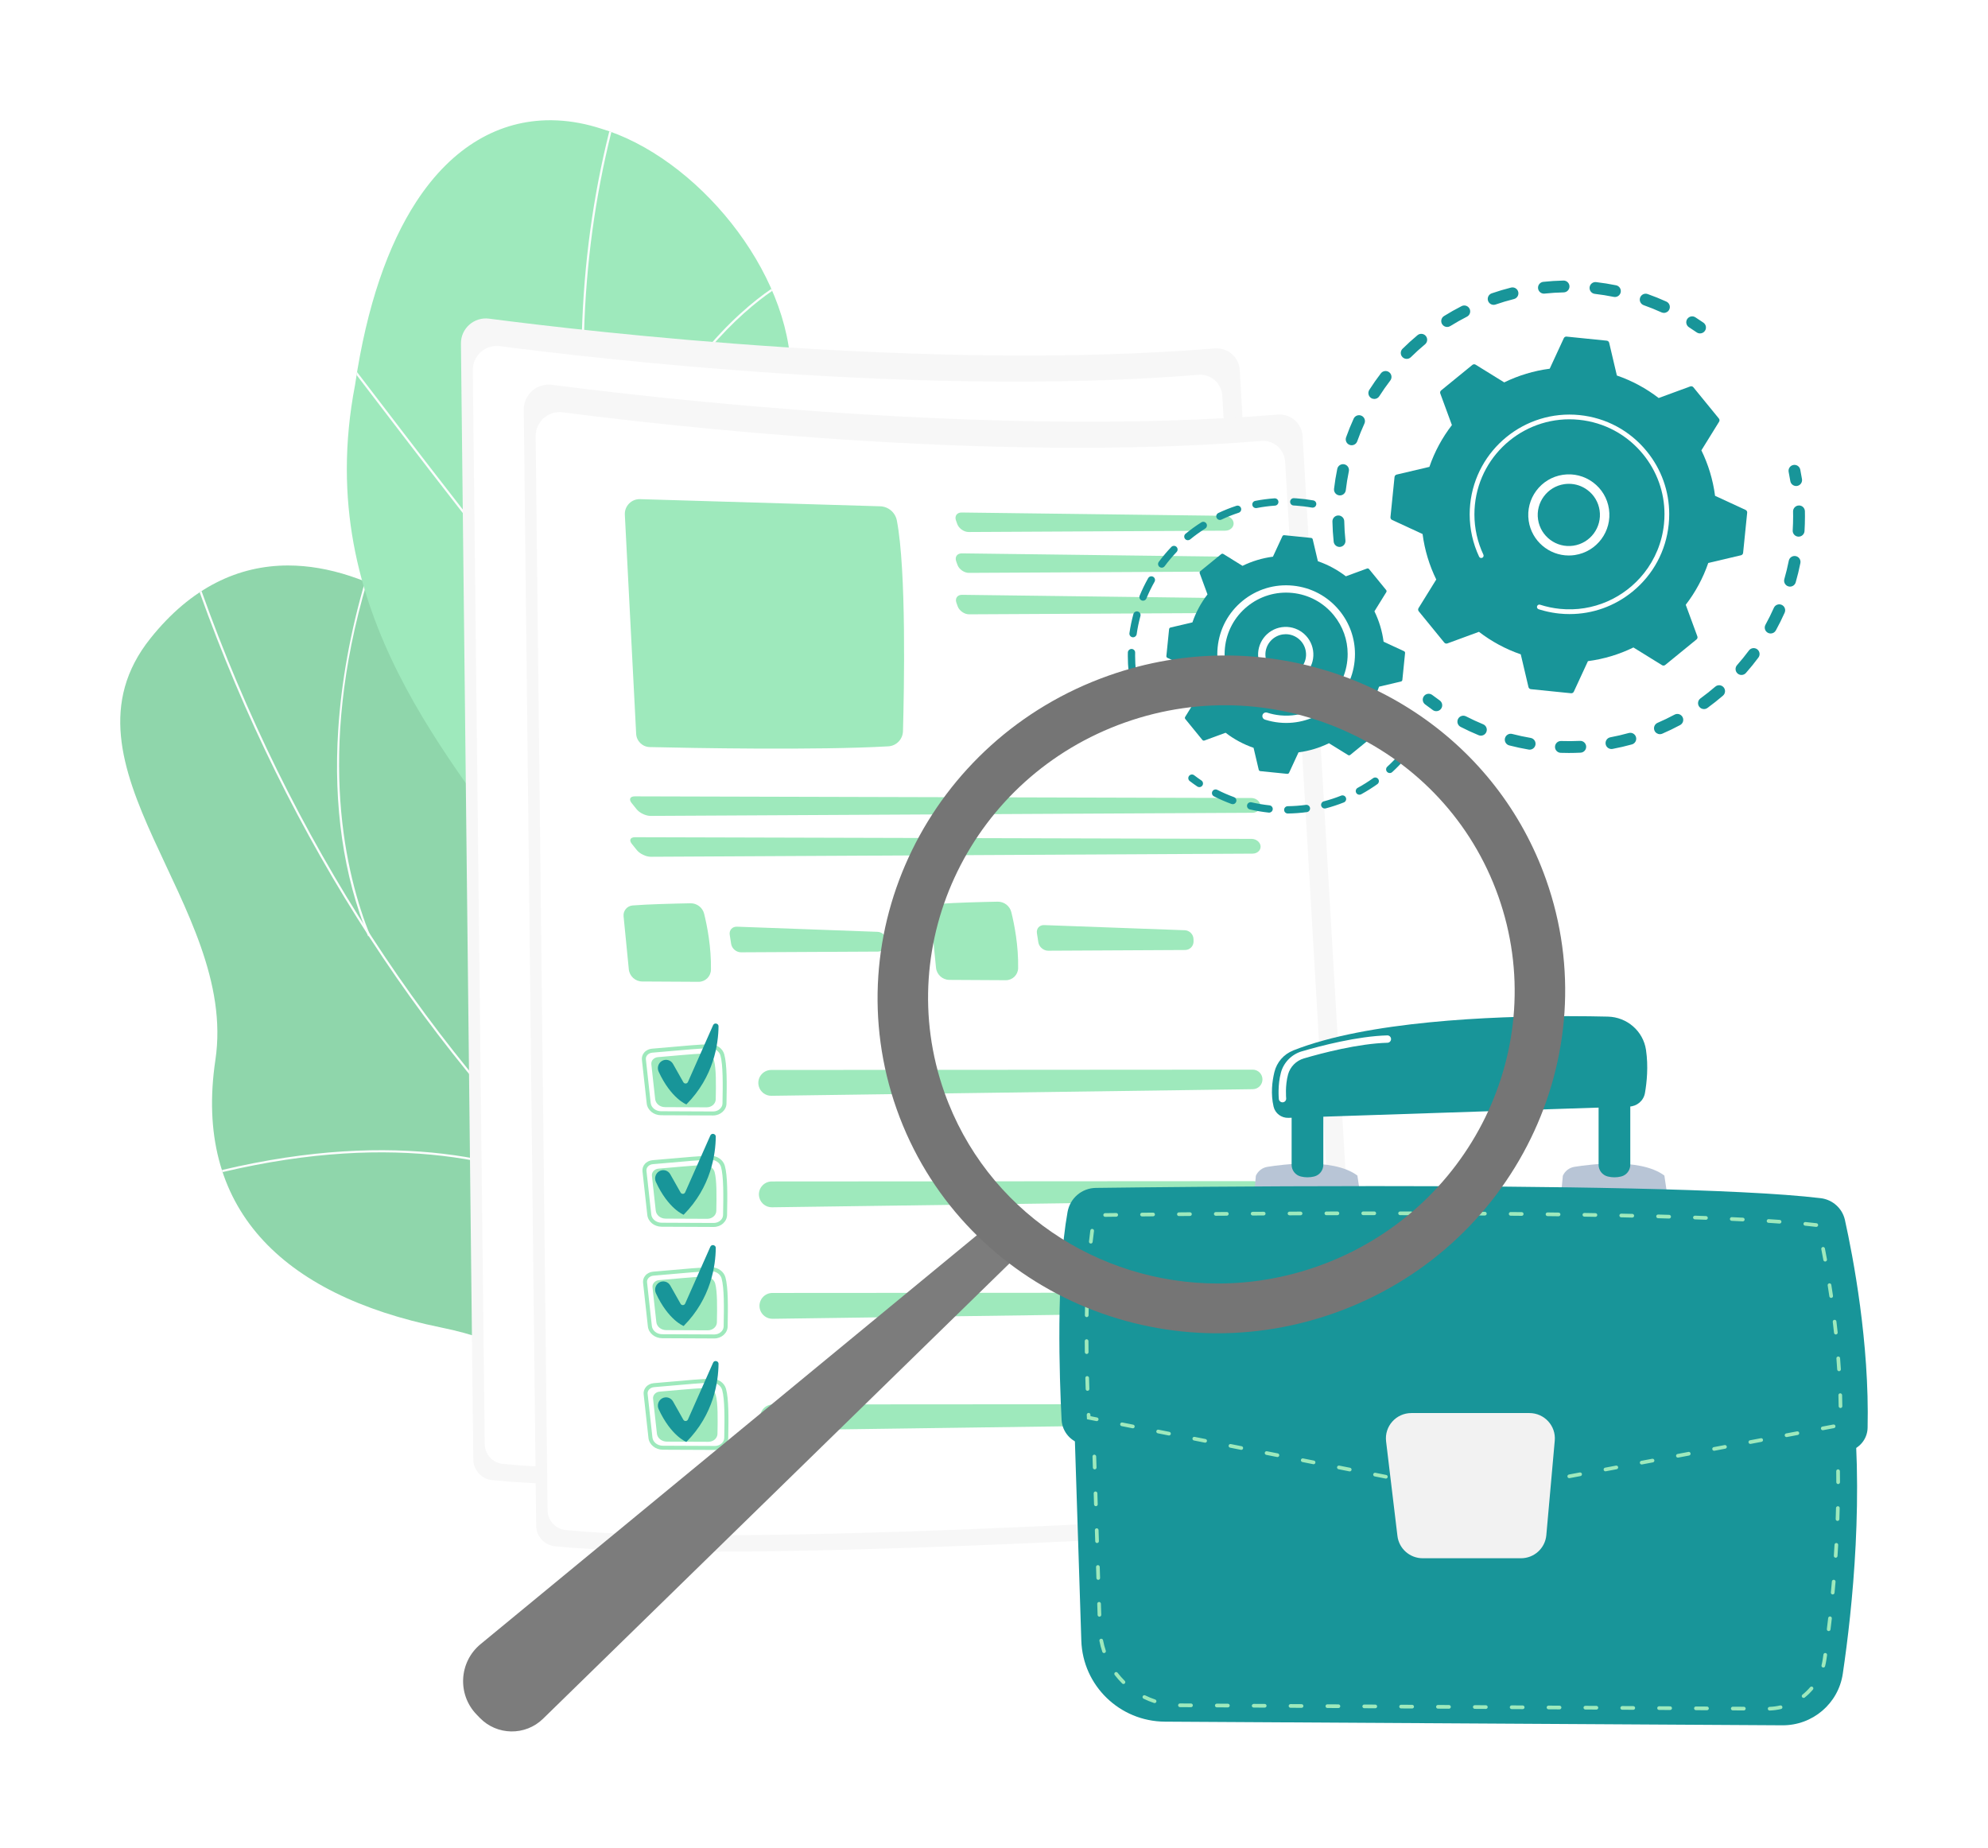 <svg width="496" height="461" viewBox="0 0 496 461" fill="none" xmlns="http://www.w3.org/2000/svg">
<g filter="url(#filter0_d_17_127)">
<path fill-rule="evenodd" clip-rule="evenodd" d="M335.2 377.497H137.319C139.49 353.304 143.152 337.97 109.963 331.193C70.124 323.058 48.237 301.291 53.74 264.462C59.531 225.706 12.17 191.037 37.517 159.292C47.765 146.456 59.587 141.087 71.882 141.089C112.573 141.099 158.366 199.943 168.752 241.735C182.277 296.156 207.4 274.975 245.138 274.618C296.658 274.132 269.936 328.851 294.747 345.353C303.152 350.942 306.506 350.785 315.952 352.021C318.747 354.187 333.184 352.619 334.342 355.59C336.718 361.69 336.608 369.375 335.2 377.497L335.2 377.497Z" fill="#8FD6AB"/>
</g>
<path d="M277.875 377.497C262.322 372.696 247.169 366.723 232.52 359.61C203.66 345.596 176.708 327.144 152.413 304.767C107.451 263.356 72.271 209.129 50.283 147.473C50.128 147.573 49.973 147.674 49.818 147.777C71.839 209.464 107.05 263.722 152.047 305.165C176.381 327.577 203.377 346.059 232.284 360.096C246.437 366.968 261.06 372.778 276.058 377.497H277.875L277.875 377.497Z" fill="#FCFDFE"/>
<path d="M207.154 377.497C224.661 372.81 241.675 370.051 255.378 369.761L255.366 369.22C241.121 369.522 223.313 372.483 205.092 377.497H207.154Z" fill="#FCFDFE"/>
<path d="M290.631 377.497C278.839 368.236 269.818 354.029 263.73 335.075C258.331 318.264 255.31 298.146 254.733 275.199C254.552 275.17 254.375 275.138 254.191 275.111C254.763 298.152 257.793 318.356 263.216 335.24C269.246 354.013 278.146 368.163 289.761 377.497H290.631L290.631 377.497Z" fill="#FCFDFE"/>
<path d="M145.544 298.702L145.79 298.221C128.613 289.431 99.254 281.519 55.368 291.925C55.424 292.098 55.483 292.268 55.54 292.44C99.239 282.089 128.455 289.956 145.544 298.702Z" fill="#FCFDFE"/>
<path d="M91.845 233.605L92.345 233.402C86.285 218.449 78.851 188.197 91.551 145.263C91.395 145.2 91.239 145.133 91.082 145.07C87.437 157.556 85.151 170.123 84.387 182.048C83.169 201.044 85.678 218.391 91.845 233.605H91.845Z" fill="#FCFDFE"/>
<g filter="url(#filter1_d_17_127)">
<path fill-rule="evenodd" clip-rule="evenodd" d="M137.715 30.003C141.329 30.048 145.001 30.623 148.676 31.697C149.052 31.807 149.428 31.922 149.804 32.042C173.55 39.04 197.341 67.582 197.336 93.539C197.335 96.041 197.114 98.518 196.65 100.949C194.64 117.653 193.815 134.844 194.61 150.822C195.937 192.976 205.986 229.737 231.721 225.032C242.836 222.733 251.186 224.84 257.074 229.821C265.982 238.288 269.302 252.242 267.906 267.622C267.558 271.362 266.942 275.177 266.076 278.982C265.127 283.124 263.869 287.298 262.319 291.427C262.315 291.438 262.312 291.448 262.308 291.458C262.307 291.464 262.304 291.47 262.302 291.476C262.301 291.48 262.299 291.485 262.298 291.49C262.296 291.496 262.294 291.5 262.292 291.506C262.29 291.512 262.289 291.515 262.287 291.521C262.285 291.527 262.283 291.533 262.281 291.539C262.279 291.545 262.277 291.551 262.275 291.557C262.274 291.561 262.273 291.565 262.271 291.568C262.264 291.59 262.257 291.611 262.25 291.633C262.248 291.637 262.247 291.642 262.246 291.645C262.243 291.651 262.241 291.658 262.239 291.664C262.238 291.668 262.236 291.674 262.234 291.678C262.231 291.687 262.229 291.695 262.226 291.704L262.225 291.707C262.221 291.717 262.218 291.727 262.214 291.737C262.214 291.739 262.213 291.74 262.213 291.742C262.209 291.753 262.205 291.764 262.201 291.775C262.201 291.777 262.201 291.778 262.2 291.779C262.197 291.787 262.194 291.797 262.191 291.805C262.189 291.81 262.187 291.818 262.185 291.823C262.183 291.829 262.182 291.833 262.18 291.839C262.178 291.844 262.176 291.848 262.175 291.853C262.173 291.858 262.171 291.865 262.169 291.869C262.167 291.875 262.165 291.883 262.163 291.889C262.162 291.892 262.161 291.894 262.16 291.897C262.157 291.905 262.155 291.912 262.152 291.919C262.149 291.929 262.146 291.939 262.142 291.949C262.141 291.951 262.14 291.955 262.139 291.957C262.136 291.966 262.133 291.975 262.13 291.984C262.13 291.985 262.129 291.988 262.128 291.99C262.125 291.998 262.122 292.006 262.12 292.015C262.118 292.019 262.117 292.023 262.116 292.027C262.112 292.035 262.11 292.042 262.107 292.05C262.106 292.053 262.105 292.057 262.104 292.059C262.102 292.067 262.1 292.073 262.097 292.08C262.095 292.085 262.094 292.089 262.092 292.094C262.09 292.1 262.087 292.109 262.085 292.115C262.083 292.122 262.08 292.129 262.078 292.137C262.075 292.144 262.073 292.15 262.07 292.157C262.069 292.162 262.068 292.165 262.066 292.17C262.063 292.178 262.062 292.183 262.059 292.191C262.058 292.194 262.056 292.199 262.055 292.202C262.052 292.21 262.051 292.215 262.048 292.222C262.046 292.227 262.044 292.233 262.043 292.238C262.035 292.259 262.029 292.276 262.022 292.297C262.02 292.304 262.018 292.309 262.015 292.316C262.013 292.322 262.012 292.326 262.01 292.332C262.007 292.339 262.004 292.347 262.002 292.355C262.001 292.356 262.001 292.359 262 292.36C261.998 292.367 261.995 292.375 261.992 292.382C261.99 292.388 261.989 292.392 261.987 292.398C261.985 292.403 261.983 292.409 261.981 292.414C261.979 292.419 261.977 292.427 261.975 292.432C261.973 292.437 261.972 292.44 261.97 292.445C261.966 292.457 261.963 292.465 261.959 292.477C261.958 292.479 261.958 292.482 261.957 292.484C261.953 292.495 261.95 292.504 261.946 292.514C261.946 292.515 261.946 292.514 261.946 292.515C261.938 292.537 261.931 292.558 261.923 292.58C261.922 292.584 261.921 292.585 261.92 292.589C261.908 292.623 261.896 292.657 261.884 292.691C261.884 292.692 261.883 292.692 261.883 292.694C261.879 292.704 261.877 292.712 261.873 292.722C261.872 292.725 261.871 292.729 261.87 292.731C261.867 292.74 261.864 292.748 261.86 292.757C261.859 292.761 261.859 292.762 261.857 292.766C261.854 292.775 261.851 292.785 261.847 292.794C261.847 292.796 261.847 292.796 261.846 292.799C261.841 292.811 261.838 292.821 261.834 292.833C261.833 292.834 261.833 292.836 261.832 292.837C261.829 292.846 261.825 292.858 261.822 292.867C261.821 292.87 261.819 292.873 261.819 292.875C261.815 292.884 261.813 292.89 261.81 292.899C261.809 292.902 261.807 292.907 261.806 292.91C261.803 292.918 261.801 292.926 261.798 292.933C261.797 292.937 261.795 292.941 261.794 292.945C261.786 292.966 261.778 292.988 261.771 293.009C261.769 293.014 261.767 293.018 261.766 293.023C261.763 293.031 261.761 293.036 261.758 293.044C261.757 293.047 261.755 293.053 261.754 293.056C261.751 293.064 261.749 293.071 261.746 293.078C261.745 293.081 261.744 293.085 261.743 293.087C261.739 293.097 261.735 293.108 261.731 293.119L261.731 293.12C261.727 293.132 261.723 293.143 261.718 293.155V293.156C261.715 293.166 261.71 293.178 261.706 293.188C261.706 293.191 261.704 293.196 261.703 293.198C261.7 293.206 261.696 293.217 261.693 293.224C261.693 293.227 261.692 293.229 261.691 293.232C261.687 293.241 261.684 293.25 261.681 293.259C261.68 293.261 261.679 293.265 261.678 293.266C261.676 293.272 261.673 293.281 261.671 293.286C261.665 293.303 261.659 293.319 261.653 293.335C261.649 293.347 261.645 293.357 261.641 293.369C261.64 293.371 261.64 293.373 261.639 293.376C261.635 293.387 261.631 293.396 261.628 293.407L261.627 293.408C261.623 293.418 261.62 293.426 261.616 293.437C261.615 293.441 261.614 293.443 261.613 293.447C261.609 293.457 261.605 293.467 261.602 293.478L261.601 293.479C261.597 293.49 261.593 293.501 261.589 293.512C261.588 293.514 261.587 293.517 261.586 293.52C261.582 293.53 261.579 293.538 261.576 293.549C261.575 293.552 261.574 293.553 261.573 293.555C261.57 293.564 261.566 293.576 261.563 293.585C261.562 293.586 261.561 293.589 261.561 293.59C261.535 293.661 261.508 293.733 261.482 293.804L261.482 293.805C254.211 313.554 236.162 343.44 252.453 377.497H200.015C200.021 377.385 200.026 377.272 200.031 377.16C200.031 377.157 200.031 377.156 200.031 377.152C200.032 377.144 200.032 377.133 200.032 377.124C200.033 377.119 200.033 377.115 200.033 377.11C200.033 377.104 200.033 377.097 200.034 377.091C200.957 353.393 173.781 337.345 150.889 316.562C150.888 316.561 150.886 316.56 150.885 316.558C150.873 316.548 150.861 316.537 150.85 316.527C150.848 316.526 150.847 316.524 150.846 316.523C150.767 316.451 150.691 316.382 150.612 316.31C150.61 316.309 150.611 316.31 150.61 316.308C150.598 316.298 150.588 316.288 150.576 316.278C150.573 316.275 150.569 316.272 150.567 316.269C150.557 316.26 150.546 316.25 150.536 316.241C150.533 316.239 150.533 316.238 150.53 316.236C150.517 316.224 150.509 316.216 150.495 316.204L150.492 316.201C150.426 316.141 150.364 316.084 150.298 316.024C150.295 316.021 150.296 316.022 150.293 316.02C150.284 316.011 150.269 315.997 150.259 315.988C150.258 315.987 150.256 315.986 150.255 315.985C150.244 315.974 150.231 315.963 150.22 315.953C150.219 315.951 150.218 315.95 150.216 315.949C150.19 315.925 150.166 315.903 150.14 315.879C150.135 315.875 150.133 315.873 150.129 315.869C150.121 315.862 150.112 315.853 150.104 315.846C150.098 315.841 150.092 315.835 150.086 315.83C150.079 315.824 150.073 315.818 150.067 315.812C150.061 315.807 150.057 315.803 150.051 315.798C150.043 315.79 150.035 315.783 150.027 315.775C150.024 315.773 150.018 315.767 150.015 315.765C150.007 315.757 149.997 315.748 149.989 315.741C149.985 315.737 149.981 315.733 149.976 315.729C149.97 315.723 149.961 315.715 149.955 315.709C149.948 315.703 149.944 315.7 149.937 315.693C149.932 315.689 149.928 315.685 149.923 315.68C149.896 315.655 149.87 315.631 149.843 315.606C149.838 315.602 149.834 315.598 149.829 315.594C149.823 315.589 149.819 315.585 149.813 315.579C149.805 315.572 149.799 315.566 149.79 315.558C149.786 315.554 149.782 315.55 149.777 315.546C149.768 315.537 149.761 315.531 149.752 315.522C149.747 315.518 149.744 315.516 149.74 315.512C149.732 315.504 149.723 315.496 149.715 315.489C149.709 315.484 149.707 315.481 149.701 315.476C149.695 315.47 149.688 315.464 149.682 315.458C149.675 315.451 149.67 315.447 149.662 315.44C149.658 315.436 149.654 315.433 149.65 315.428C149.637 315.416 149.623 315.404 149.61 315.392C149.605 315.387 149.597 315.38 149.592 315.375C149.586 315.37 149.583 315.367 149.577 315.362C149.569 315.354 149.561 315.347 149.553 315.339C149.549 315.335 149.544 315.331 149.54 315.327C149.533 315.321 149.525 315.313 149.518 315.307C149.511 315.301 149.507 315.296 149.5 315.29C149.493 315.284 149.488 315.28 149.482 315.274C149.475 315.267 149.469 315.262 149.462 315.256C149.458 315.251 149.449 315.244 149.444 315.239C149.439 315.234 149.432 315.228 149.427 315.223C149.419 315.215 149.411 315.208 149.403 315.2C149.4 315.198 149.394 315.192 149.391 315.189C149.378 315.177 149.367 315.167 149.354 315.155C139.565 306.576 136.539 298.226 136.542 289.86C136.546 276.283 144.527 262.663 144.522 247.946C144.521 242.298 143.343 236.488 140.087 230.458C124.813 202.102 86.531 168.654 86.533 117.01C86.534 110.348 87.171 103.383 88.577 96.088C91.523 76.101 96.883 61.075 103.788 50.441C103.789 50.439 103.79 50.437 103.791 50.435C103.794 50.431 103.798 50.425 103.801 50.421C103.813 50.401 103.825 50.382 103.838 50.363C103.839 50.361 103.84 50.36 103.841 50.358C112.965 36.353 124.77 29.999 137.255 30C137.408 30 137.562 30.001 137.715 30.003L137.715 30.003Z" fill="#9EE9BC"/>
</g>
<path d="M223.037 377.497C215.615 352.165 206.72 324.324 196.501 296.706C191.913 282.167 186.93 267.508 182.111 253.332C169.204 215.365 155.858 176.104 149.52 137.007C143.457 99.611 144.431 65.393 152.53 32.943C152.36 32.881 152.19 32.82 152.019 32.76C143.89 65.297 142.908 99.604 148.987 137.094C155.333 176.235 168.686 215.517 181.6 253.506C186.418 267.679 191.4 282.335 195.991 296.881C206.029 324.009 214.937 351.92 222.437 377.497H223.037L223.037 377.497Z" fill="#FCFDFE"/>
<path d="M158.245 179.827L158.647 179.465C136.171 154.478 109.055 118.971 94.488 99.895C92.311 97.045 90.537 94.726 89.087 92.838C89.047 93.08 89.007 93.322 88.967 93.565C90.48 95.537 92.195 97.783 94.058 100.223C108.631 119.305 135.755 154.823 158.245 179.827V179.827Z" fill="#FCFDFE"/>
<path d="M151.212 145.632C155.881 116.876 167.738 97.984 176.861 87.2C183.032 79.907 188.865 75.167 192.666 72.572C192.594 72.406 192.522 72.241 192.449 72.075C188.259 74.916 181.677 80.3 174.867 88.769C162.596 104.029 154.233 123.662 150.68 145.546L151.212 145.632Z" fill="#FCFDFE"/>
<path d="M215.719 355.363L216.256 355.299C213.083 328.631 219.292 299.95 234.71 270.052C241.415 257.048 249.661 244.266 259.281 231.95C259.158 231.815 259.03 231.686 258.904 231.555C249.243 243.916 240.962 256.749 234.23 269.804C218.761 299.8 212.534 328.586 215.719 355.363Z" fill="#FCFDFE"/>
<path d="M206.616 327.259L207.076 326.975C187.486 295.307 150.302 287.572 136.762 285.843C136.744 286.02 136.729 286.197 136.713 286.374C141.859 287.023 150.562 288.557 160.613 292.113C174.783 297.127 194.267 307.295 206.616 327.259Z" fill="#FCFDFE"/>
<g filter="url(#filter2_d_17_127)">
<path d="M115.001 85.741C114.959 81.959 118.27 79.014 122.021 79.504C146.899 82.745 232.44 92.725 303.09 86.932C306.312 86.669 309.122 89.096 309.311 92.322L324.78 357.308C324.992 360.942 322.232 364.064 318.599 364.298C288.882 366.212 166.495 373.648 122.805 369.302C120.146 369.038 118.117 366.811 118.088 364.14L115.001 85.741Z" fill="#F7F7F7"/>
</g>
<path d="M117.963 92.369C117.923 88.729 121.11 85.895 124.719 86.366C148.66 89.485 230.98 99.089 298.97 93.515C302.07 93.261 304.775 95.597 304.956 98.702L319.843 353.71C320.047 357.207 317.391 360.212 313.895 360.437C285.296 362.278 167.518 369.434 125.473 365.252C122.914 364.997 120.961 362.855 120.932 360.284L117.961 92.369H117.963Z" fill="white"/>
<path d="M140.213 111.919L143.038 166.592C143.132 168.411 144.609 169.849 146.43 169.891C156.561 170.124 188.13 170.73 205.948 169.709C207.963 169.593 209.55 167.954 209.606 165.937C209.893 155.679 210.481 125.825 208.079 113.359C207.691 111.345 205.95 109.877 203.9 109.816L144.015 108.035C141.856 107.97 140.102 109.763 140.213 111.921V111.919Z" fill="white"/>
<path fill-rule="evenodd" clip-rule="evenodd" d="M174.706 119.535C168.212 119.569 162.975 124.86 163.009 131.353C163.043 137.845 168.335 143.081 174.829 143.047C181.322 143.013 186.559 137.722 186.525 131.23C186.491 124.757 181.234 119.534 174.769 119.535C174.748 119.535 174.727 119.535 174.706 119.535H174.706Z" fill="url(#paint0_linear_17_127)"/>
<path d="M290.033 115.9C291.206 115.894 292.138 115.064 292.103 114.054C292.069 113.046 291.08 112.208 289.907 112.193L224.244 111.365C223.071 111.351 222.435 112.242 222.83 113.346L223.149 114.236C223.544 115.341 224.827 116.24 226 116.233L290.033 115.9H290.033Z" fill="white"/>
<path d="M224.297 121.56C223.125 121.546 222.488 122.437 222.883 123.541L223.202 124.431C223.598 125.536 224.881 126.435 226.054 126.428L290.086 126.095C291.259 126.089 292.191 125.258 292.156 124.249C292.121 123.24 291.133 122.403 289.96 122.389L224.297 121.56Z" fill="white"/>
<path d="M224.352 131.903C223.179 131.888 222.542 132.779 222.938 133.883L223.256 134.774C223.652 135.878 224.935 136.776 226.109 136.771L290.14 136.437C291.313 136.431 292.245 135.6 292.21 134.592C292.175 133.583 291.187 132.745 290.014 132.731L224.351 131.903H224.352Z" fill="white"/>
<path d="M296.777 186.284C297.95 186.277 298.851 185.448 298.779 184.439C298.707 183.431 297.689 182.603 296.515 182.599L142.693 182.188C141.52 182.184 141.161 182.929 141.897 183.843L143.162 185.415C143.897 186.328 145.459 187.071 146.632 187.065L296.776 186.284H296.777Z" fill="white"/>
<path d="M142.747 192.383C141.574 192.38 141.216 193.124 141.951 194.038L143.216 195.61C143.952 196.524 145.513 197.266 146.686 197.26L296.83 196.479C298.003 196.473 298.905 195.643 298.833 194.634C298.761 193.626 297.742 192.799 296.568 192.794L142.746 192.383H142.747Z" fill="white"/>
<path d="M142.141 209.408C145.838 209.105 152.763 208.938 156.575 208.864C158.19 208.834 159.612 209.921 160 211.489C160.752 214.535 161.794 219.825 161.695 225.437C161.666 227.117 160.296 228.465 158.615 228.456L144.546 228.377C142.816 228.367 141.372 227.052 141.203 225.331L139.897 212.105C139.762 210.737 140.771 209.519 142.142 209.408H142.141Z" fill="white"/>
<path d="M168.186 214.706C167.014 214.663 166.202 215.576 166.382 216.736L166.735 219.002C166.915 220.161 168.022 221.105 169.195 221.098L203.363 220.92C204.536 220.914 205.479 219.95 205.458 218.777L205.448 218.201C205.427 217.028 204.452 216.033 203.279 215.99L168.186 214.707V214.706Z" fill="white"/>
<path d="M218.785 209.009C222.481 208.707 229.406 208.539 233.219 208.467C234.834 208.436 236.256 209.523 236.644 211.091C237.395 214.137 238.438 219.428 238.339 225.039C238.31 226.719 236.94 228.067 235.259 228.059L221.19 227.98C219.459 227.97 218.016 226.655 217.846 224.934L216.541 211.708C216.406 210.34 217.414 209.122 218.786 209.01L218.785 209.009Z" fill="white"/>
<path d="M244.83 214.307C243.657 214.264 242.845 215.178 243.026 216.337L243.378 218.603C243.559 219.762 244.666 220.705 245.839 220.699L280.007 220.521C281.18 220.515 282.123 219.55 282.102 218.378L282.092 217.8C282.071 216.628 281.095 215.633 279.923 215.59L244.83 214.307V214.307Z" fill="white"/>
<path d="M147.076 246.137C146.561 246.175 146.092 246.405 145.788 246.77C145.537 247.071 145.423 247.439 145.463 247.806L146.661 258.69C146.79 259.86 147.903 260.746 149.252 260.752L162.234 260.808C162.243 260.808 162.252 260.808 162.261 260.808C163.518 260.802 164.555 259.91 164.578 258.81C164.678 253.844 164.715 249.191 164.062 246.824C163.769 245.763 162.659 245.029 161.392 245.033C159.023 245.075 154.773 245.459 151.357 245.768C149.723 245.916 148.179 246.055 147.078 246.136L147.076 246.137ZM162.265 261.805C162.253 261.805 162.241 261.805 162.229 261.805L149.247 261.749C147.392 261.741 145.855 260.473 145.67 258.8L144.472 247.916C144.402 247.277 144.597 246.644 145.022 246.133C145.498 245.562 146.22 245.201 147.003 245.143C148.096 245.063 149.636 244.923 151.266 244.776C154.698 244.466 158.969 244.08 161.373 244.037C163.117 244.019 164.602 245.044 165.022 246.56C165.711 249.056 165.677 253.789 165.574 258.831C165.541 260.469 164.06 261.796 162.265 261.805Z" fill="white"/>
<path d="M148.478 247.253C151.204 247.052 157.128 246.42 159.939 246.37C161.131 246.349 162.179 247.063 162.464 248.095C163.017 250.098 162.966 254.096 162.891 257.787C162.868 258.892 161.858 259.779 160.618 259.775L150.243 259.729C148.967 259.724 147.904 258.859 147.779 257.728L146.822 249.029C146.723 248.13 147.468 247.329 148.478 247.254V247.253Z" fill="white"/>
<path d="M173.629 254.514C174.012 255.937 175.312 256.919 176.785 256.899L296.894 255.25C298.252 255.231 299.333 254.105 299.297 252.747C299.261 251.426 298.18 250.374 296.859 250.375L176.739 250.452C174.619 250.454 173.077 252.466 173.629 254.513V254.514Z" fill="white"/>
<path d="M147.22 273.955C146.705 273.993 146.236 274.224 145.932 274.588C145.681 274.889 145.567 275.257 145.607 275.624L146.805 286.509C146.934 287.678 148.047 288.564 149.396 288.57L162.379 288.627C162.387 288.627 162.396 288.627 162.405 288.627C163.662 288.62 164.699 287.729 164.722 286.628C164.822 281.663 164.859 277.01 164.206 274.643C163.912 273.582 162.787 272.825 161.536 272.851C159.167 272.893 154.917 273.277 151.501 273.586C149.866 273.734 148.323 273.874 147.221 273.954L147.22 273.955ZM162.409 289.624C162.397 289.624 162.385 289.624 162.373 289.624L149.391 289.567C147.536 289.558 145.999 288.29 145.814 286.618L144.616 275.734C144.546 275.095 144.742 274.461 145.166 273.951C145.642 273.379 146.364 273.019 147.147 272.96C148.241 272.88 149.78 272.741 151.41 272.594C154.842 272.284 159.113 271.898 161.517 271.855C161.535 271.855 161.552 271.854 161.57 271.854C163.277 271.845 164.751 272.877 165.166 274.378C165.855 276.874 165.821 281.607 165.718 286.649C165.685 288.286 164.204 289.614 162.409 289.623V289.624Z" fill="white"/>
<path d="M148.623 275.071C151.349 274.871 157.273 274.238 160.085 274.189C161.275 274.168 162.325 274.882 162.609 275.913C163.163 277.916 163.112 281.915 163.036 285.605C163.014 286.71 162.003 287.598 160.763 287.592L150.388 287.546C149.113 287.541 148.049 286.677 147.925 285.545L146.968 276.846C146.869 275.946 147.613 275.146 148.623 275.071H148.623Z" fill="white"/>
<path d="M173.774 282.333C174.157 283.756 175.457 284.737 176.93 284.717L297.038 283.068C298.397 283.05 299.478 281.924 299.442 280.565C299.406 279.244 298.324 278.193 297.004 278.194L176.884 278.271C174.764 278.272 173.222 280.284 173.774 282.331V282.333Z" fill="white"/>
<path d="M147.365 301.773C146.85 301.811 146.38 302.042 146.077 302.406C145.827 302.707 145.711 303.075 145.752 303.442L146.95 314.327C147.078 315.496 148.192 316.382 149.54 316.387L162.523 316.444C162.532 316.444 162.54 316.444 162.549 316.444C163.806 316.437 164.843 315.546 164.866 314.445C164.966 309.48 165.003 304.827 164.35 302.46C164.056 301.399 162.931 300.638 161.68 300.668C159.311 300.71 155.061 301.095 151.645 301.403C150.011 301.551 148.466 301.691 147.365 301.771V301.773ZM162.553 317.442C162.542 317.442 162.53 317.442 162.518 317.442L149.536 317.385C147.681 317.377 146.143 316.11 145.959 314.437L144.761 303.552C144.691 302.913 144.886 302.28 145.311 301.769C145.787 301.198 146.509 300.837 147.292 300.778C148.385 300.698 149.925 300.559 151.555 300.412C154.987 300.101 159.258 299.716 161.662 299.673C161.68 299.673 161.697 299.672 161.715 299.672C163.422 299.663 164.896 300.695 165.311 302.196C166 304.693 165.965 309.425 165.863 314.467C165.829 316.105 164.348 317.433 162.553 317.442Z" fill="white"/>
<path d="M148.767 302.89C151.493 302.689 157.418 302.057 160.229 302.008C161.419 301.987 162.469 302.701 162.753 303.732C163.307 305.735 163.256 309.734 163.18 313.424C163.158 314.529 162.147 315.417 160.907 315.411L150.532 315.366C149.257 315.36 148.193 314.495 148.069 313.364L147.112 304.666C147.013 303.766 147.757 302.965 148.767 302.891V302.89Z" fill="white"/>
<path d="M173.918 310.152C174.302 311.574 175.602 312.557 177.075 312.537L297.183 310.888C298.542 310.869 299.623 309.743 299.586 308.385C299.551 307.064 298.469 306.012 297.148 306.013L177.029 306.09C174.909 306.092 173.367 308.105 173.918 310.151V310.152Z" fill="white"/>
<path d="M147.51 329.592C146.994 329.63 146.525 329.86 146.222 330.225C145.971 330.526 145.856 330.894 145.897 331.261L147.095 342.145C147.223 343.315 148.337 344.2 149.685 344.206L162.668 344.262C162.676 344.262 162.684 344.262 162.693 344.262C163.951 344.256 164.988 343.365 165.011 342.264C165.111 337.298 165.148 332.646 164.495 330.278C164.201 329.218 163.076 328.453 161.825 328.487C159.456 328.529 155.205 328.913 151.789 329.222C150.155 329.37 148.611 329.509 147.51 329.59V329.592ZM162.698 345.26C162.687 345.26 162.675 345.26 162.663 345.26L149.681 345.204C147.826 345.196 146.288 343.928 146.104 342.255L144.906 331.371C144.835 330.732 145.031 330.099 145.456 329.588C145.931 329.017 146.654 328.655 147.437 328.597C148.53 328.517 150.07 328.378 151.7 328.231C155.132 327.92 159.403 327.534 161.807 327.491C161.825 327.491 161.842 327.491 161.859 327.491C163.567 327.482 165.041 328.514 165.456 330.015C166.145 332.51 166.11 337.243 166.007 342.285C165.974 343.923 164.493 345.251 162.698 345.26V345.26Z" fill="white"/>
<path d="M148.912 330.709C151.638 330.508 157.563 329.876 160.373 329.826C161.564 329.805 162.613 330.519 162.898 331.551C163.451 333.554 163.4 337.552 163.325 341.243C163.303 342.347 162.292 343.235 161.052 343.23L150.677 343.184C149.402 343.179 148.338 342.315 148.213 341.183L147.256 332.485C147.158 331.584 147.902 330.784 148.912 330.709V330.709Z" fill="white"/>
<path d="M174.063 337.97C174.447 339.394 175.747 340.376 177.22 340.355L297.328 338.706C298.687 338.688 299.768 337.562 299.731 336.203C299.696 334.883 298.614 333.831 297.293 333.832L177.173 333.909C175.053 333.91 173.512 335.923 174.063 337.97V337.97Z" fill="white"/>
<path fill-rule="evenodd" clip-rule="evenodd" d="M162.23 323.498L155.953 337.667C155.74 338.148 155.07 338.181 154.811 337.723L152.226 333.147C151.676 332.174 150.435 331.843 149.474 332.413C148.555 332.959 148.2 334.115 148.648 335.085C151.75 341.803 155.565 343.263 155.565 343.263C162.439 336.346 163.544 328.121 163.587 323.797C163.592 323.342 163.231 323.075 162.868 323.075C162.614 323.075 162.359 323.207 162.231 323.498H162.23Z" fill="url(#paint1_linear_17_127)"/>
<path d="M130.684 102.247C130.642 98.465 133.953 95.52 137.704 96.01C162.582 99.251 248.123 109.231 318.773 103.439C321.995 103.175 324.805 105.602 324.994 108.828L340.463 373.815C340.675 377.449 337.916 380.57 334.283 380.804C304.566 382.718 182.179 390.154 138.488 385.809C135.829 385.544 133.8 383.318 133.77 380.647L130.684 102.247V102.247Z" fill="#F7F7F7"/>
<path d="M133.647 108.873C133.606 105.234 136.793 102.401 140.403 102.871C164.343 105.99 246.663 115.594 314.654 110.02C317.754 109.766 320.458 112.102 320.64 115.207L335.527 370.215C335.73 373.711 333.075 376.717 329.579 376.941C300.981 378.783 183.201 385.939 141.157 381.757C138.598 381.502 136.645 379.36 136.616 376.789L133.645 108.873L133.647 108.873Z" fill="white"/>
<path d="M155.895 128.424L158.721 183.098C158.815 184.916 160.293 186.354 162.113 186.396C172.244 186.629 203.813 187.235 221.631 186.213C223.646 186.097 225.233 184.458 225.289 182.441C225.576 172.183 226.164 142.329 223.761 129.863C223.373 127.849 221.633 126.381 219.582 126.321L159.697 124.539C157.538 124.474 155.784 126.267 155.895 128.424Z" fill="#9EE9BC"/>
<path d="M305.716 132.406C306.889 132.399 307.821 131.569 307.786 130.56C307.751 129.551 306.763 128.714 305.59 128.699L239.927 127.871C238.754 127.856 238.117 128.748 238.513 129.852L238.832 130.742C239.227 131.846 240.51 132.745 241.684 132.739L305.715 132.406H305.716Z" fill="#9EE9BC"/>
<path d="M239.981 138.066C238.808 138.052 238.172 138.943 238.567 140.047L238.886 140.937C239.281 142.042 240.565 142.941 241.738 142.934L305.77 142.601C306.942 142.595 307.874 141.765 307.84 140.755C307.805 139.747 306.816 138.909 305.643 138.894L239.98 138.066H239.981Z" fill="#9EE9BC"/>
<path d="M240.035 148.409C238.862 148.394 238.225 149.285 238.621 150.389L238.939 151.28C239.335 152.384 240.619 153.283 241.791 153.276L305.823 152.943C306.996 152.938 307.928 152.107 307.893 151.098C307.858 150.089 306.87 149.251 305.697 149.237L240.035 148.409Z" fill="#9EE9BC"/>
<path d="M312.46 202.79C313.633 202.784 314.534 201.954 314.462 200.945C314.39 199.937 313.372 199.109 312.198 199.105L158.375 198.694C157.203 198.69 156.844 199.436 157.58 200.349L158.845 201.921C159.58 202.834 161.142 203.577 162.315 203.571L312.458 202.79H312.46Z" fill="#9EE9BC"/>
<path d="M158.43 208.888C157.257 208.885 156.898 209.63 157.634 210.543L158.899 212.115C159.634 213.029 161.196 213.771 162.369 213.766L312.513 212.984C313.685 212.978 314.587 212.148 314.515 211.14C314.443 210.131 313.424 209.303 312.25 209.3L158.428 208.888H158.43Z" fill="#9EE9BC"/>
<path d="M157.825 225.914C161.521 225.611 168.446 225.444 172.259 225.371C173.874 225.34 175.297 226.427 175.683 227.996C176.435 231.041 177.478 236.332 177.379 241.943C177.349 243.624 175.98 244.972 174.299 244.963L160.229 244.885C158.499 244.875 157.056 243.56 156.886 241.839L155.581 228.613C155.446 227.244 156.454 226.027 157.825 225.915L157.825 225.914Z" fill="#9EE9BC"/>
<path d="M183.869 231.212C182.697 231.169 181.884 232.082 182.065 233.241L182.418 235.507C182.598 236.666 183.705 237.609 184.878 237.603L219.046 237.426C220.219 237.42 221.162 236.455 221.141 235.282L221.131 234.705C221.11 233.532 220.134 232.537 218.962 232.495L183.869 231.211V231.212Z" fill="#9EE9BC"/>
<path d="M234.468 225.515C238.164 225.213 245.089 225.045 248.902 224.972C250.517 224.941 251.939 226.028 252.326 227.597C253.078 230.643 254.121 235.933 254.022 241.544C253.993 243.225 252.623 244.573 250.942 244.564L236.873 244.485C235.143 244.475 233.699 243.161 233.529 241.439L232.224 228.213C232.089 226.845 233.097 225.627 234.468 225.516V225.515Z" fill="#9EE9BC"/>
<path d="M260.513 230.813C259.34 230.77 258.528 231.683 258.709 232.842L259.061 235.108C259.242 236.267 260.349 237.21 261.522 237.205L295.69 237.027C296.863 237.02 297.806 236.056 297.786 234.884L297.775 234.307C297.755 233.134 296.779 232.14 295.606 232.097L260.513 230.813Z" fill="#9EE9BC"/>
<path d="M162.759 262.641C162.244 262.68 161.774 262.911 161.471 263.276C161.22 263.576 161.106 263.944 161.146 264.312L162.344 275.196C162.473 276.365 163.586 277.251 164.934 277.257L177.917 277.314C177.926 277.314 177.934 277.314 177.943 277.314C179.201 277.307 180.238 276.415 180.26 275.315C180.361 270.35 180.397 265.697 179.744 263.33C179.451 262.269 178.342 261.535 177.075 261.538C174.706 261.58 170.456 261.965 167.04 262.273C165.406 262.421 163.861 262.56 162.761 262.641L162.759 262.641ZM177.948 278.31C177.936 278.31 177.924 278.31 177.912 278.31L164.929 278.254C163.074 278.246 161.537 276.977 161.352 275.305L160.154 264.421C160.084 263.782 160.279 263.149 160.704 262.638C161.18 262.067 161.902 261.706 162.685 261.648C163.778 261.567 165.318 261.428 166.948 261.28C170.38 260.97 174.651 260.584 177.055 260.542C178.8 260.524 180.285 261.548 180.704 263.065C181.393 265.562 181.359 270.294 181.256 275.336C181.223 276.973 179.742 278.301 177.947 278.31H177.948Z" fill="#9EE9BC"/>
<path d="M164.162 263.759C166.888 263.558 172.812 262.926 175.623 262.876C176.814 262.855 177.863 263.569 178.147 264.6C178.7 266.604 178.65 270.601 178.574 274.293C178.552 275.397 177.542 276.285 176.301 276.28L165.927 276.234C164.651 276.229 163.587 275.365 163.463 274.233L162.505 265.535C162.406 264.635 163.15 263.834 164.161 263.759L164.162 263.759Z" fill="#9EE9BC"/>
<path d="M189.312 271.02C189.695 272.443 190.995 273.425 192.469 273.404L312.577 271.755C313.936 271.737 315.017 270.611 314.98 269.252C314.945 267.932 313.863 266.88 312.542 266.881L192.422 266.959C190.302 266.96 188.76 268.973 189.312 271.019V271.02Z" fill="#9EE9BC"/>
<path d="M162.904 290.46C162.388 290.498 161.918 290.73 161.616 291.094C161.365 291.394 161.25 291.762 161.291 292.13L162.489 303.014C162.617 304.183 163.731 305.069 165.079 305.075L178.062 305.132C178.07 305.132 178.079 305.132 178.088 305.132C179.345 305.125 180.382 304.234 180.405 303.134C180.506 298.168 180.542 293.516 179.889 291.148C179.596 290.088 178.471 289.33 177.219 289.357C174.85 289.399 170.6 289.783 167.184 290.092C165.55 290.239 164.005 290.379 162.905 290.46H162.904ZM178.092 306.129C178.081 306.129 178.069 306.129 178.057 306.129L165.074 306.072C163.219 306.064 161.681 304.796 161.497 303.124L160.299 292.239C160.229 291.601 160.424 290.967 160.849 290.457C161.325 289.886 162.047 289.525 162.83 289.466C163.923 289.386 165.463 289.246 167.093 289.099C170.525 288.789 174.796 288.403 177.2 288.361C177.218 288.361 177.235 288.36 177.253 288.36C178.96 288.351 180.434 289.383 180.849 290.884C181.538 293.381 181.503 298.113 181.401 303.155C181.368 304.793 179.887 306.12 178.092 306.13L178.092 306.129Z" fill="#9EE9BC"/>
<path d="M164.306 291.577C167.032 291.377 172.957 290.744 175.768 290.695C176.958 290.674 178.007 291.388 178.292 292.419C178.845 294.422 178.794 298.42 178.719 302.111C178.697 303.217 177.686 304.104 176.446 304.098L166.071 304.053C164.796 304.047 163.732 303.184 163.607 302.051L162.651 293.353C162.552 292.454 163.296 291.652 164.306 291.578V291.577Z" fill="#9EE9BC"/>
<path d="M189.457 298.839C189.839 300.262 191.14 301.243 192.613 301.223L312.721 299.574C314.08 299.555 315.161 298.43 315.124 297.071C315.089 295.75 314.007 294.699 312.686 294.7L192.567 294.777C190.447 294.777 188.905 296.79 189.457 298.837V298.839Z" fill="#9EE9BC"/>
<path d="M163.048 318.279C162.533 318.317 162.063 318.548 161.761 318.912C161.51 319.213 161.395 319.581 161.436 319.949L162.634 330.833C162.762 332.003 163.876 332.888 165.224 332.894L178.206 332.95C178.215 332.95 178.223 332.95 178.232 332.95C179.49 332.944 180.527 332.052 180.55 330.952C180.651 325.986 180.687 321.334 180.034 318.966C179.741 317.906 178.616 317.144 177.364 317.175C174.995 317.217 170.744 317.601 167.328 317.91C165.694 318.057 164.15 318.197 163.049 318.278L163.048 318.279ZM178.237 333.948C178.226 333.948 178.214 333.948 178.202 333.948L165.219 333.89C163.364 333.882 161.826 332.615 161.642 330.942L160.444 320.057C160.373 319.418 160.568 318.785 160.994 318.274C161.47 317.703 162.191 317.342 162.975 317.283C164.068 317.203 165.608 317.064 167.238 316.916C170.67 316.606 174.941 316.221 177.345 316.178C177.363 316.178 177.38 316.177 177.398 316.177C179.105 316.168 180.579 317.2 180.994 318.701C181.683 321.198 181.648 325.93 181.546 330.971C181.512 332.609 180.031 333.937 178.236 333.946L178.237 333.948Z" fill="#9EE9BC"/>
<path d="M164.451 319.396C167.177 319.195 173.101 318.563 175.912 318.513C177.103 318.492 178.152 319.206 178.437 320.237C178.99 322.24 178.939 326.239 178.864 329.929C178.841 331.035 177.831 331.922 176.591 331.916L166.216 331.871C164.941 331.865 163.877 331.001 163.752 329.869L162.795 321.171C162.697 320.271 163.441 319.47 164.451 319.396Z" fill="#9EE9BC"/>
<path d="M189.601 326.657C189.984 328.08 191.285 329.062 192.758 329.042L312.866 327.393C314.225 327.374 315.306 326.248 315.269 324.89C315.234 323.569 314.152 322.518 312.831 322.518L192.712 322.595C190.591 322.596 189.05 324.609 189.601 326.656V326.657Z" fill="#9EE9BC"/>
<path d="M163.193 346.098C162.678 346.136 162.208 346.367 161.906 346.731C161.655 347.032 161.54 347.4 161.58 347.767L162.778 358.651C162.907 359.82 164.021 360.706 165.368 360.712L178.351 360.769C178.36 360.769 178.369 360.769 178.377 360.769C179.635 360.763 180.672 359.871 180.695 358.771C180.796 353.805 180.832 349.152 180.179 346.785C179.886 345.725 178.761 344.96 177.508 344.994C175.141 345.036 170.889 345.42 167.473 345.728C165.839 345.876 164.295 346.015 163.194 346.096L163.193 346.098ZM178.382 361.766C178.371 361.766 178.358 361.766 178.346 361.766L165.364 361.71C163.509 361.702 161.971 360.434 161.787 358.761L160.589 347.877C160.518 347.238 160.713 346.605 161.139 346.094C161.614 345.523 162.336 345.161 163.12 345.103C164.212 345.023 165.753 344.884 167.383 344.736C170.815 344.425 175.086 344.039 177.49 343.997C177.508 343.997 177.525 343.996 177.542 343.996C179.25 343.987 180.724 345.019 181.139 346.521C181.828 349.017 181.793 353.749 181.69 358.791C181.657 360.429 180.176 361.757 178.381 361.765L178.382 361.766Z" fill="#9EE9BC"/>
<path d="M164.596 347.214C167.322 347.014 173.246 346.381 176.057 346.331C177.249 346.31 178.297 347.024 178.582 348.056C179.135 350.059 179.084 354.057 179.009 357.748C178.986 358.853 177.976 359.74 176.736 359.735L166.361 359.689C165.085 359.684 164.022 358.819 163.897 357.688L162.94 348.99C162.841 348.089 163.586 347.289 164.596 347.214Z" fill="#9EE9BC"/>
<path d="M189.746 354.475C190.129 355.899 191.429 356.88 192.902 356.86L313.011 355.211C314.37 355.192 315.45 354.066 315.414 352.707C315.378 351.388 314.297 350.335 312.976 350.336L192.856 350.413C190.736 350.414 189.194 352.427 189.746 354.474V354.475Z" fill="#9EE9BC"/>
<path fill-rule="evenodd" clip-rule="evenodd" d="M177.914 340.004L171.636 354.173C171.423 354.654 170.752 354.686 170.494 354.229L167.909 349.653C167.36 348.68 166.117 348.348 165.156 348.919C164.238 349.465 163.882 350.621 164.331 351.591C167.433 358.309 171.248 359.769 171.248 359.769C178.123 352.853 179.228 344.627 179.27 340.303C179.275 339.848 178.913 339.581 178.551 339.581C178.297 339.581 178.042 339.712 177.914 340.004Z" fill="#189599"/>
<path fill-rule="evenodd" clip-rule="evenodd" d="M177.225 311.077L170.947 325.247C170.735 325.728 170.064 325.761 169.805 325.303L167.221 320.727C166.672 319.754 165.43 319.423 164.469 319.993C163.55 320.539 163.195 321.695 163.643 322.666C166.745 329.383 170.561 330.843 170.561 330.843C177.436 323.927 178.541 315.701 178.583 311.377C178.587 310.922 178.226 310.655 177.863 310.655C177.609 310.655 177.355 310.787 177.226 311.078L177.225 311.077Z" fill="#189599"/>
<path fill-rule="evenodd" clip-rule="evenodd" d="M177.225 283.317L170.947 297.487C170.735 297.968 170.064 298.001 169.805 297.543L167.221 292.967C166.672 291.994 165.43 291.664 164.469 292.234C163.55 292.78 163.195 293.935 163.643 294.906C166.745 301.623 170.561 303.083 170.561 303.083C177.436 296.168 178.541 287.942 178.583 283.617C178.587 283.163 178.226 282.895 177.863 282.895C177.609 282.895 177.355 283.027 177.226 283.318L177.225 283.317Z" fill="#189599"/>
<path fill-rule="evenodd" clip-rule="evenodd" d="M177.914 255.792L171.636 269.961C171.423 270.441 170.752 270.474 170.494 270.017L167.909 265.441C167.36 264.468 166.117 264.137 165.156 264.707C164.238 265.253 163.882 266.409 164.331 267.379C167.433 274.097 171.248 275.557 171.248 275.557C178.123 268.64 179.228 260.415 179.27 256.091C179.275 255.636 178.913 255.369 178.551 255.369C178.297 255.369 178.042 255.5 177.914 255.792Z" fill="#189599"/>
<g filter="url(#filter3_d_17_127)">
<path fill-rule="evenodd" clip-rule="evenodd" d="M267.717 345.018L269.786 409.348C270.147 420.565 279.354 429.491 290.632 429.558L444.709 430.466C452.246 430.511 458.667 425.035 459.768 417.615C462.177 401.369 465.247 372.302 461.79 345.019H267.717V345.018Z" fill="#189599"/>
</g>
<path d="M279.704 345.477H276.945C276.691 345.477 276.486 345.272 276.486 345.018C276.486 344.764 276.691 344.558 276.945 344.558H279.704C279.958 344.558 280.163 344.765 280.163 345.018C280.163 345.272 279.958 345.477 279.704 345.477ZM288.899 345.477H286.14C285.886 345.477 285.681 345.272 285.681 345.018C285.681 344.764 285.886 344.558 286.14 344.558H288.899C289.153 344.558 289.359 344.765 289.359 345.018C289.359 345.272 289.152 345.477 288.899 345.477ZM298.095 345.477H295.336C295.082 345.477 294.877 345.272 294.877 345.018C294.877 344.764 295.082 344.558 295.336 344.558H298.095C298.349 344.558 298.554 344.765 298.554 345.018C298.554 345.272 298.349 345.477 298.095 345.477ZM307.29 345.477H304.532C304.278 345.477 304.072 345.272 304.072 345.018C304.072 344.764 304.278 344.558 304.532 344.558H307.29C307.544 344.558 307.75 344.765 307.75 345.018C307.75 345.272 307.544 345.477 307.29 345.477ZM316.486 345.477H313.727C313.473 345.477 313.267 345.272 313.267 345.018C313.267 344.764 313.473 344.558 313.727 344.558H316.486C316.74 344.558 316.945 344.765 316.945 345.018C316.945 345.272 316.739 345.477 316.486 345.477ZM325.681 345.477H322.923C322.669 345.477 322.464 345.272 322.464 345.018C322.464 344.764 322.669 344.558 322.923 344.558H325.681C325.935 344.558 326.141 344.765 326.141 345.018C326.141 345.272 325.935 345.477 325.681 345.477ZM334.877 345.477H332.119C331.865 345.477 331.659 345.272 331.659 345.018C331.659 344.764 331.865 344.558 332.119 344.558H334.877C335.131 344.558 335.336 344.765 335.336 345.018C335.336 345.272 335.131 345.477 334.877 345.477ZM344.072 345.477H341.313C341.059 345.477 340.854 345.272 340.854 345.018C340.854 344.764 341.06 344.558 341.313 344.558H344.072C344.326 344.558 344.532 344.765 344.532 345.018C344.532 345.272 344.326 345.477 344.072 345.477ZM353.268 345.477H350.51C350.256 345.477 350.05 345.272 350.05 345.018C350.05 344.764 350.256 344.558 350.51 344.558H353.268C353.522 344.558 353.727 344.765 353.727 345.018C353.727 345.272 353.522 345.477 353.268 345.477ZM362.464 345.477H359.705C359.451 345.477 359.246 345.272 359.246 345.018C359.246 344.764 359.451 344.558 359.705 344.558H362.464C362.718 344.558 362.923 344.765 362.923 345.018C362.923 345.272 362.718 345.477 362.464 345.477ZM371.659 345.477H368.9C368.646 345.477 368.44 345.272 368.44 345.018C368.44 344.764 368.647 344.558 368.9 344.558H371.659C371.913 344.558 372.119 344.765 372.119 345.018C372.119 345.272 371.912 345.477 371.659 345.477ZM380.855 345.477H378.096C377.842 345.477 377.637 345.272 377.637 345.018C377.637 344.764 377.842 344.558 378.096 344.558H380.855C381.109 344.558 381.314 344.765 381.314 345.018C381.314 345.272 381.109 345.477 380.855 345.477ZM390.05 345.477H387.292C387.038 345.477 386.832 345.272 386.832 345.018C386.832 344.764 387.038 344.558 387.292 344.558H390.05C390.304 344.558 390.51 344.765 390.51 345.018C390.51 345.272 390.304 345.477 390.05 345.477ZM399.246 345.477H396.487C396.233 345.477 396.028 345.272 396.028 345.018C396.028 344.764 396.233 344.558 396.487 344.558H399.246C399.5 344.558 399.705 344.765 399.705 345.018C399.705 345.272 399.5 345.477 399.246 345.477ZM408.441 345.477H405.683C405.429 345.477 405.223 345.272 405.223 345.018C405.223 344.764 405.429 344.558 405.683 344.558H408.441C408.695 344.558 408.901 344.765 408.901 345.018C408.901 345.272 408.695 345.477 408.441 345.477ZM417.637 345.477H414.879C414.625 345.477 414.419 345.272 414.419 345.018C414.419 344.764 414.625 344.558 414.879 344.558H417.637C417.891 344.558 418.096 344.765 418.096 345.018C418.096 345.272 417.891 345.477 417.637 345.477ZM426.832 345.477H424.074C423.82 345.477 423.615 345.272 423.615 345.018C423.615 344.764 423.82 344.558 424.074 344.558H426.832C427.086 344.558 427.292 344.765 427.292 345.018C427.292 345.272 427.086 345.477 426.832 345.477ZM436.028 345.477H433.27C433.016 345.477 432.81 345.272 432.81 345.018C432.81 344.764 433.016 344.558 433.27 344.558H436.028C436.282 344.558 436.487 344.765 436.487 345.018C436.487 345.272 436.282 345.477 436.028 345.477ZM445.223 345.477H442.464C442.21 345.477 442.005 345.272 442.005 345.018C442.005 344.764 442.211 344.558 442.464 344.558H445.223C445.477 344.558 445.683 344.765 445.683 345.018C445.683 345.272 445.477 345.477 445.223 345.477ZM454.419 345.477H451.661C451.407 345.477 451.201 345.272 451.201 345.018C451.201 344.764 451.407 344.558 451.661 344.558H454.419C454.673 344.558 454.878 344.765 454.878 345.018C454.878 345.272 454.673 345.477 454.419 345.477ZM272.532 348.233C272.285 348.233 272.081 348.037 272.073 347.788L271.984 345.032C271.976 344.778 272.175 344.566 272.429 344.558C272.648 344.555 272.895 344.749 272.903 345.003L272.991 347.759C273 348.013 272.801 348.225 272.547 348.233H272.532ZM457.828 351.916C457.592 351.916 457.392 351.736 457.37 351.496C457.289 350.583 457.201 349.669 457.106 348.757C457.079 348.505 457.263 348.279 457.516 348.253C457.768 348.228 457.994 348.41 458.021 348.662C458.117 349.578 458.205 350.496 458.286 351.415C458.308 351.667 458.121 351.891 457.868 351.913C457.854 351.914 457.841 351.915 457.827 351.915L457.828 351.916ZM272.828 357.423C272.581 357.423 272.377 357.228 272.369 356.978L272.28 354.221C272.272 353.968 272.471 353.756 272.725 353.747C272.942 353.722 273.192 353.938 273.199 354.192L273.288 356.948C273.296 357.202 273.097 357.414 272.843 357.422H272.828V357.423ZM458.418 361.091C458.173 361.091 457.969 360.898 457.96 360.65C457.922 359.735 457.878 358.818 457.827 357.901C457.812 357.648 458.007 357.431 458.26 357.418C458.512 357.396 458.73 357.597 458.745 357.851C458.796 358.771 458.84 359.692 458.878 360.612C458.889 360.865 458.692 361.08 458.438 361.091H458.418ZM273.123 366.612C272.877 366.612 272.672 366.417 272.665 366.167L272.576 363.41C272.567 363.157 272.767 362.945 273.02 362.937C273.236 362.931 273.486 363.126 273.494 363.382L273.583 366.139C273.592 366.392 273.392 366.605 273.139 366.613H273.123V366.612ZM458.613 370.281C458.359 370.281 458.154 370.075 458.154 369.822C458.152 368.908 458.146 367.99 458.134 367.069C458.131 366.816 458.335 366.607 458.588 366.604C458.813 366.607 459.05 366.803 459.053 367.059C459.065 367.982 459.071 368.903 459.073 369.821C459.073 370.075 458.867 370.282 458.613 370.282V370.281ZM273.419 375.801C273.173 375.801 272.968 375.605 272.961 375.357L272.872 372.599C272.863 372.346 273.063 372.133 273.317 372.125C273.561 372.139 273.783 372.317 273.791 372.57L273.879 375.327C273.888 375.581 273.688 375.793 273.435 375.801H273.419ZM458.459 379.475H458.442C458.188 379.466 457.99 379.253 457.999 379C458.03 378.088 458.057 377.17 458.078 376.247C458.085 375.992 458.328 375.807 458.549 375.798C458.803 375.805 459.004 376.015 458.998 376.269C458.976 377.196 458.949 378.117 458.918 379.031C458.91 379.279 458.705 379.475 458.459 379.475H458.459ZM273.715 384.99C273.468 384.99 273.263 384.793 273.256 384.545L273.168 381.789C273.159 381.535 273.358 381.322 273.612 381.315C273.859 381.297 274.079 381.507 274.086 381.76L274.174 384.516C274.183 384.77 273.983 384.982 273.73 384.99H273.715ZM457.997 388.658C457.986 388.658 457.976 388.658 457.965 388.657C457.712 388.64 457.52 388.421 457.537 388.168C457.596 387.261 457.653 386.344 457.706 385.419C457.719 385.166 457.938 384.965 458.19 384.986C458.444 385.001 458.637 385.217 458.623 385.471C458.57 386.398 458.514 387.319 458.454 388.229C458.438 388.471 458.235 388.658 457.995 388.658H457.997ZM274.01 394.18C273.763 394.18 273.558 393.984 273.551 393.735L273.462 390.978C273.454 390.725 273.653 390.512 273.907 390.504C274.155 390.501 274.373 390.696 274.381 390.949L274.469 393.706C274.478 393.959 274.278 394.171 274.025 394.179H274.01V394.18ZM457.254 397.824C457.24 397.824 457.225 397.823 457.211 397.822C456.958 397.798 456.772 397.573 456.796 397.32C456.882 396.42 456.966 395.504 457.047 394.577C457.07 394.323 457.289 394.15 457.545 394.158C457.797 394.18 457.985 394.403 457.963 394.656C457.882 395.587 457.798 396.504 457.711 397.408C457.689 397.646 457.489 397.824 457.254 397.824ZM274.306 403.37C274.059 403.37 273.855 403.174 273.847 402.924L273.758 400.167C273.749 399.914 273.949 399.702 274.203 399.694C274.435 399.681 274.669 399.884 274.677 400.138L274.766 402.895C274.775 403.149 274.575 403.361 274.321 403.369H274.306V403.37ZM456.25 406.964C456.231 406.964 456.212 406.963 456.193 406.961C455.941 406.929 455.762 406.701 455.793 406.448C455.903 405.559 456.013 404.647 456.121 403.714C456.15 403.461 456.381 403.281 456.631 403.309C456.883 403.339 457.063 403.567 457.034 403.82C456.926 404.755 456.817 405.67 456.706 406.561C456.677 406.794 456.479 406.964 456.25 406.964H456.25ZM275.456 412.443C275.264 412.443 275.086 412.323 275.021 412.132C274.719 411.247 274.477 410.33 274.301 409.407C274.253 409.158 274.418 408.917 274.667 408.869C274.915 408.823 275.158 408.985 275.205 409.234C275.372 410.116 275.603 410.992 275.891 411.835C275.974 412.075 275.844 412.336 275.605 412.419C275.556 412.435 275.506 412.443 275.456 412.443ZM454.912 416.059C454.874 416.059 454.835 416.054 454.796 416.044C454.55 415.98 454.403 415.729 454.467 415.484C454.589 415.01 454.688 414.524 454.76 414.039L454.939 412.819C454.976 412.567 455.204 412.39 455.46 412.429C455.712 412.465 455.886 412.699 455.849 412.95L455.67 414.173C455.593 414.689 455.488 415.208 455.357 415.713C455.303 415.921 455.116 416.059 454.912 416.059H454.912ZM280.3 420.163C280.183 420.163 280.066 420.119 279.976 420.03C279.307 419.369 278.68 418.657 278.112 417.915C277.957 417.713 277.996 417.425 278.197 417.27C278.399 417.116 278.688 417.154 278.842 417.357C279.385 418.065 279.984 418.745 280.623 419.378C280.804 419.556 280.805 419.848 280.627 420.028C280.537 420.119 280.419 420.165 280.3 420.165V420.163ZM449.994 423.637C449.858 423.637 449.725 423.578 449.634 423.464C449.475 423.265 449.508 422.977 449.706 422.818C450.401 422.262 451.045 421.637 451.619 420.962C451.783 420.768 452.072 420.744 452.267 420.909C452.46 421.073 452.484 421.363 452.319 421.556C451.708 422.276 451.022 422.942 450.28 423.536C450.195 423.603 450.094 423.636 449.993 423.636L449.994 423.637ZM288.067 424.923C288.019 424.923 287.97 424.915 287.923 424.899C287.036 424.606 286.159 424.247 285.314 423.831C285.086 423.718 284.992 423.443 285.105 423.215C285.217 422.988 285.492 422.895 285.721 423.006C286.527 423.403 287.366 423.746 288.212 424.026C288.453 424.106 288.584 424.365 288.504 424.606C288.44 424.8 288.26 424.921 288.068 424.921L288.067 424.923ZM297.152 425.95H297.15L294.392 425.933C294.138 425.932 293.933 425.725 293.935 425.471C293.936 425.218 294.142 425.014 294.394 425.014H294.396L297.155 425.03C297.409 425.032 297.613 425.238 297.612 425.493C297.61 425.746 297.405 425.95 297.152 425.95ZM306.348 426.004H306.345L303.587 425.988C303.333 425.986 303.129 425.78 303.129 425.526C303.131 425.273 303.336 425.068 303.589 425.068H303.591L306.35 425.084C306.604 425.086 306.809 425.292 306.807 425.547C306.806 425.8 306.6 426.004 306.348 426.004ZM315.543 426.059H315.541L312.783 426.043C312.529 426.041 312.324 425.835 312.326 425.58C312.327 425.326 312.565 425.155 312.788 425.123L315.547 425.138C315.801 425.141 316.005 425.347 316.004 425.601C316.003 425.854 315.797 426.058 315.544 426.058L315.543 426.059ZM324.738 426.112H324.736L321.977 426.096C321.723 426.094 321.518 425.887 321.52 425.633C321.521 425.38 321.727 425.176 321.979 425.176H321.981L324.74 425.193C324.994 425.194 325.198 425.401 325.197 425.655C325.195 425.908 324.99 426.112 324.737 426.112H324.738ZM333.934 426.166H333.931L331.173 426.15C330.919 426.149 330.714 425.942 330.716 425.688C330.718 425.434 330.923 425.231 331.175 425.231H331.178L333.936 425.247C334.19 425.248 334.395 425.455 334.393 425.709C334.392 425.963 334.186 426.166 333.934 426.166ZM343.129 426.221H343.127L340.369 426.204C340.115 426.203 339.91 425.997 339.911 425.742C339.912 425.489 340.118 425.285 340.37 425.285H340.373L343.131 425.301C343.385 425.303 343.59 425.509 343.589 425.763C343.587 426.016 343.382 426.22 343.129 426.22V426.221ZM352.324 426.275H352.322L349.563 426.259C349.309 426.257 349.105 426.051 349.105 425.797C349.107 425.544 349.313 425.34 349.565 425.34H349.567L352.326 425.356C352.58 425.358 352.785 425.564 352.784 425.818C352.782 426.071 352.576 426.275 352.324 426.275ZM361.52 426.329H361.517L358.759 426.313C358.505 426.311 358.3 426.105 358.302 425.85C358.303 425.597 358.509 425.393 358.761 425.393H358.764L361.522 425.409C361.776 425.411 361.981 425.617 361.979 425.872C361.977 426.125 361.772 426.329 361.52 426.329ZM370.715 426.383H370.713L367.954 426.367C367.7 426.365 367.496 426.159 367.497 425.904C367.498 425.651 367.704 425.447 367.957 425.447H367.959L370.718 425.464C370.972 425.465 371.176 425.671 371.175 425.926C371.173 426.179 370.968 426.383 370.715 426.383ZM379.91 426.437H379.907L377.149 426.421C376.895 426.42 376.69 426.212 376.692 425.959C376.694 425.705 376.899 425.502 377.152 425.502H377.154L379.912 425.518C380.166 425.519 380.371 425.726 380.369 425.98C380.368 426.234 380.162 426.437 379.91 426.437ZM389.105 426.491H389.103L386.345 426.475C386.091 426.474 385.886 426.267 385.887 426.013C385.888 425.76 386.094 425.556 386.347 425.556H386.35L389.108 425.572C389.362 425.574 389.566 425.78 389.566 426.035C389.564 426.288 389.359 426.491 389.106 426.491H389.105ZM398.3 426.546H398.298L395.539 426.53C395.285 426.528 395.081 426.322 395.082 426.067C395.084 425.814 395.289 425.61 395.542 425.61H395.544L398.303 425.626C398.557 425.629 398.761 425.835 398.76 426.089C398.758 426.342 398.553 426.546 398.3 426.546ZM407.496 426.6H407.493L404.734 426.584C404.48 426.582 404.275 426.376 404.277 426.121C404.279 425.867 404.524 425.662 404.74 425.664L407.498 425.68C407.752 425.682 407.957 425.888 407.955 426.143C407.954 426.396 407.748 426.6 407.496 426.6ZM416.691 426.654H416.689L413.93 426.638C413.676 426.636 413.472 426.43 413.473 426.175C413.474 425.922 413.681 425.718 413.933 425.718H413.935L416.694 425.735C416.948 425.736 417.153 425.942 417.152 426.197C417.151 426.45 416.944 426.654 416.692 426.654H416.691ZM425.886 426.708H425.884L423.125 426.692C422.871 426.69 422.667 426.483 422.667 426.229C422.669 425.976 422.874 425.773 423.127 425.773H423.13L425.888 425.789C426.142 425.79 426.347 425.997 426.345 426.251C426.345 426.504 426.138 426.708 425.886 426.708ZM435.082 426.762H435.079L432.321 426.746C432.067 426.745 431.862 426.538 431.863 426.284C431.865 426.031 432.07 425.827 432.322 425.827H432.326L435.084 425.843C435.338 425.844 435.543 426.051 435.541 426.305C435.539 426.559 435.334 426.762 435.082 426.762ZM441.517 426.787C441.271 426.787 441.067 426.592 441.058 426.344C441.05 426.091 441.247 425.878 441.501 425.868C442.392 425.835 443.282 425.716 444.144 425.515C444.39 425.458 444.639 425.612 444.696 425.859C444.754 426.106 444.6 426.354 444.352 426.411C443.433 426.624 442.485 426.751 441.535 426.787H441.517Z" fill="#9EE9BC"/>
<path fill-rule="evenodd" clip-rule="evenodd" d="M316.229 291.128C314.945 291.333 313.858 292.171 313.335 293.356L312.872 298.316L339.522 299.069L338.666 293.304C335.55 290.975 330.61 290.31 325.979 290.31C322.091 290.31 318.42 290.779 316.229 291.127L316.229 291.128Z" fill="#B8C5D6"/>
<path fill-rule="evenodd" clip-rule="evenodd" d="M322.257 275.098V290.633C322.257 292.009 323.204 293.209 324.545 293.539C325.654 293.812 326.761 293.812 327.866 293.542C329.215 293.214 330.163 292.003 330.163 290.621V275.097H322.257V275.098Z" fill="#189599"/>
<path fill-rule="evenodd" clip-rule="evenodd" d="M392.817 291.128C391.534 291.333 390.447 292.171 389.924 293.356L389.461 298.316L416.111 299.069L415.255 293.304C412.138 290.975 407.199 290.31 402.568 290.31C398.68 290.31 395.009 290.779 392.818 291.127L392.817 291.128Z" fill="#B8C5D6"/>
<path fill-rule="evenodd" clip-rule="evenodd" d="M398.845 273.462V290.634C398.845 292.01 399.793 293.21 401.134 293.54C402.244 293.813 403.35 293.813 404.455 293.543C405.804 293.215 406.752 292.004 406.752 290.622V273.462H398.845Z" fill="#189599"/>
<path fill-rule="evenodd" clip-rule="evenodd" d="M322.657 262.088C320.303 263.018 318.557 265.03 317.96 267.48C317.392 269.818 317.014 272.938 317.757 276.114C318.151 277.801 319.713 278.964 321.452 278.906L406.491 276.092C408.43 276.028 410.075 274.63 410.408 272.727C410.874 270.066 411.285 266.081 410.671 261.95C409.975 257.253 405.934 253.763 401.164 253.65C398.456 253.585 395.035 253.533 391.111 253.533C372.043 253.533 341.114 254.786 322.654 262.088H322.657Z" fill="#189599"/>
<path d="M319.98 275.033C319.513 275.033 319.114 274.68 319.066 274.206C319.052 274.067 318.733 270.774 319.591 267.601C320.273 265.081 322.267 263.056 324.793 262.314C329.555 260.917 338.658 258.542 346.118 258.333C346.629 258.32 347.049 258.72 347.063 259.226C347.077 259.734 346.677 260.157 346.169 260.172C338.917 260.375 329.988 262.707 325.311 264.08C323.394 264.642 321.883 266.175 321.366 268.082C320.595 270.93 320.893 273.991 320.895 274.022C320.946 274.527 320.578 274.978 320.072 275.028C320.041 275.031 320.009 275.033 319.979 275.033L319.98 275.033Z" fill="white"/>
<g filter="url(#filter4_d_17_127)">
<path fill-rule="evenodd" clip-rule="evenodd" d="M273.416 296.384C269.918 296.429 266.968 298.949 266.354 302.377C263.464 318.51 264.318 343.574 264.864 354.256C265.016 357.256 267.199 359.762 270.159 360.35L354.125 377.038H382.118L460.923 362.132C463.776 361.592 465.895 359.154 465.961 356.265C466.447 335.033 462.344 313.613 460.304 304.393C459.66 301.483 457.234 299.309 454.262 298.95C434.156 296.524 385.46 295.935 342.857 295.935C312.31 295.935 284.891 296.238 273.418 296.384H273.416Z" fill="#189599"/>
</g>
<path d="M340.123 303.183C339.869 303.183 339.664 302.977 339.664 302.724C339.664 302.47 339.869 302.263 340.123 302.263H342.874C343.128 302.263 343.338 302.469 343.337 302.723C343.337 302.976 343.136 303.182 342.883 303.182H340.124L340.123 303.183ZM352.077 303.192H352.076L349.318 303.187C349.064 303.187 348.859 302.981 348.859 302.726C348.859 302.473 349.065 302.267 349.318 302.267L352.077 302.272C352.331 302.273 352.537 302.478 352.536 302.733C352.535 302.986 352.33 303.192 352.076 303.192H352.077ZM330.926 303.197C330.673 303.197 330.468 302.993 330.467 302.74C330.466 302.486 330.671 302.279 330.925 302.278L333.685 302.271C333.92 302.253 334.145 302.477 334.146 302.73C334.146 302.984 333.941 303.189 333.687 303.19L330.929 303.196H330.927L330.926 303.197ZM361.274 303.222H361.273L358.514 303.211C358.26 303.21 358.055 303.004 358.056 302.749C358.057 302.496 358.262 302.291 358.515 302.291H358.517L361.276 302.302C361.53 302.303 361.735 302.509 361.734 302.763C361.733 303.016 361.528 303.221 361.274 303.221L361.274 303.222ZM321.729 303.229C321.476 303.229 321.27 303.024 321.27 302.771C321.269 302.517 321.473 302.31 321.727 302.309L324.487 302.299H324.488C324.742 302.299 324.948 302.503 324.948 302.757C324.949 303.01 324.745 303.217 324.491 303.218L321.731 303.23H321.729V303.229ZM312.53 303.274C312.278 303.274 312.072 303.07 312.071 302.817C312.07 302.563 312.274 302.356 312.528 302.355L315.288 302.339H315.29C315.543 302.339 315.749 302.544 315.75 302.797C315.751 303.05 315.546 303.257 315.292 303.259L312.533 303.274H312.53ZM370.47 303.274H370.467L367.708 303.256C367.454 303.254 367.25 303.048 367.251 302.794C367.253 302.541 367.458 302.337 367.711 302.337H367.713L370.472 302.355C370.726 302.356 370.931 302.564 370.929 302.818C370.927 303.07 370.722 303.274 370.47 303.274ZM303.332 303.336C303.079 303.336 302.874 303.133 302.872 302.88C302.87 302.626 303.074 302.418 303.328 302.417L306.087 302.397H306.091C306.343 302.397 306.549 302.601 306.55 302.854C306.552 303.108 306.348 303.315 306.094 303.317L303.334 303.337H303.331L303.332 303.336ZM379.665 303.353H379.66L376.902 303.327C376.648 303.324 376.444 303.116 376.446 302.863C376.449 302.61 376.653 302.407 376.906 302.407H376.91L379.669 302.433C379.923 302.435 380.127 302.643 380.124 302.897C380.122 303.15 379.916 303.353 379.665 303.353ZM294.133 303.411C293.88 303.411 293.675 303.208 293.673 302.955C293.671 302.702 293.875 302.494 294.129 302.491L296.889 302.467H296.893C297.145 302.467 297.351 302.67 297.352 302.923C297.355 303.176 297.15 303.385 296.897 303.387L294.137 303.411H294.133ZM388.86 303.461H388.854L386.096 303.425C385.842 303.421 385.639 303.213 385.642 302.96C385.646 302.708 385.85 302.507 386.102 302.507H386.108L388.867 302.542C389.121 302.545 389.324 302.754 389.32 303.008C389.316 303.26 389.111 303.462 388.86 303.462V303.461ZM284.933 303.5C284.682 303.5 284.476 303.297 284.474 303.044C284.471 302.79 284.675 302.583 284.929 302.58L287.689 302.553H287.694C287.945 302.553 288.152 302.756 288.153 303.008C288.156 303.262 287.952 303.47 287.698 303.472L284.938 303.5H284.933ZM275.733 303.605C275.481 303.605 275.277 303.403 275.273 303.151C275.27 302.897 275.474 302.689 275.727 302.685L278.488 302.652H278.494C278.745 302.652 278.95 302.854 278.953 303.107C278.956 303.361 278.752 303.569 278.498 303.572L275.738 303.605H275.733ZM398.056 303.606H398.047L395.289 303.558C395.035 303.553 394.833 303.344 394.837 303.091C394.841 302.84 395.047 302.639 395.297 302.639H395.304L398.064 302.687C398.318 302.692 398.519 302.902 398.515 303.155C398.51 303.406 398.306 303.606 398.056 303.606ZM407.251 303.791H407.239L404.482 303.729C404.228 303.724 404.026 303.513 404.032 303.26C404.038 303.009 404.242 302.81 404.491 302.81H404.501L407.259 302.871C407.513 302.878 407.715 303.087 407.709 303.342C407.704 303.591 407.499 303.791 407.25 303.791H407.251ZM416.443 304.029H416.429L413.672 303.95C413.418 303.943 413.219 303.732 413.225 303.478C413.232 303.224 413.408 303.037 413.697 303.031L416.456 303.108C416.71 303.116 416.91 303.328 416.902 303.581C416.894 303.831 416.69 304.028 416.443 304.028V304.029ZM425.634 304.334H425.617L422.861 304.235C422.607 304.226 422.408 304.013 422.417 303.759C422.426 303.507 422.653 303.319 422.893 303.315L425.652 303.415C425.906 303.425 426.104 303.639 426.094 303.892C426.084 304.139 425.88 304.334 425.635 304.334H425.634ZM434.821 304.736C434.813 304.736 434.806 304.736 434.798 304.736C433.9 304.69 432.983 304.646 432.044 304.603C431.79 304.591 431.594 304.376 431.606 304.123C431.618 303.87 431.837 303.668 432.086 303.685C433.027 303.729 433.946 303.772 434.844 303.818C435.098 303.831 435.293 304.046 435.28 304.3C435.267 304.545 435.064 304.736 434.821 304.736V304.736ZM444.001 305.285C443.99 305.285 443.979 305.285 443.967 305.284C443.083 305.221 442.167 305.158 441.219 305.098C440.966 305.082 440.773 304.863 440.79 304.61C440.805 304.355 441.026 304.163 441.278 304.18C442.228 304.24 443.148 304.302 444.034 304.366C444.288 304.385 444.478 304.605 444.46 304.858C444.443 305.099 444.241 305.284 444.002 305.284L444.001 305.285ZM453.16 306.113C453.143 306.113 453.124 306.112 453.106 306.11C452.254 306.011 451.343 305.912 450.372 305.817C450.119 305.792 449.934 305.566 449.96 305.314C449.985 305.061 450.202 304.891 450.462 304.901C451.439 304.998 452.356 305.096 453.213 305.196C453.465 305.226 453.646 305.454 453.616 305.705C453.588 305.94 453.39 306.112 453.16 306.112V306.113ZM272.157 310.271C272.14 310.271 272.123 310.27 272.106 310.268C271.853 310.241 271.671 310.013 271.699 309.761C271.802 308.825 271.915 307.907 272.035 307.011C272.07 306.76 272.301 306.571 272.553 306.618C272.805 306.652 272.982 306.883 272.947 307.135C272.826 308.024 272.716 308.934 272.613 309.862C272.587 310.098 272.387 310.271 272.157 310.271V310.271ZM455.372 314.758C455.154 314.758 454.96 314.603 454.921 314.382C454.746 313.432 454.575 312.529 454.408 311.675C454.36 311.426 454.523 311.185 454.772 311.136C455.02 311.087 455.263 311.251 455.311 311.5C455.478 312.357 455.65 313.265 455.824 314.217C455.869 314.466 455.704 314.706 455.454 314.752C455.426 314.757 455.399 314.759 455.371 314.759L455.372 314.758ZM271.435 319.437C271.427 319.437 271.419 319.437 271.411 319.436C271.157 319.424 270.962 319.207 270.976 318.953C271.024 318.028 271.078 317.107 271.139 316.194C271.156 315.94 271.375 315.739 271.628 315.765C271.882 315.782 272.073 316.001 272.057 316.255C271.996 317.164 271.942 318.08 271.895 319.002C271.882 319.247 271.679 319.437 271.436 319.437H271.435ZM456.871 323.835C456.646 323.835 456.45 323.671 456.416 323.442C456.279 322.513 456.14 321.604 456.001 320.719C455.961 320.468 456.132 320.233 456.383 320.193C456.631 320.155 456.869 320.325 456.909 320.576C457.05 321.465 457.189 322.377 457.326 323.309C457.363 323.56 457.189 323.794 456.938 323.831C456.915 323.834 456.893 323.836 456.871 323.836V323.835ZM271.134 328.628H271.127C270.873 328.625 270.671 328.416 270.675 328.161C270.688 327.244 270.707 326.321 270.731 325.398C270.737 325.144 270.949 324.958 271.202 324.95C271.456 324.957 271.656 325.168 271.65 325.422C271.627 326.341 271.609 327.261 271.594 328.176C271.59 328.427 271.386 328.628 271.135 328.628H271.134ZM458.037 332.957C457.806 332.957 457.606 332.783 457.581 332.547C457.481 331.623 457.376 330.711 457.268 329.811C457.238 329.559 457.418 329.33 457.669 329.3C457.926 329.265 458.15 329.449 458.181 329.701C458.29 330.604 458.395 331.52 458.495 332.447C458.523 332.7 458.34 332.927 458.087 332.954C458.07 332.955 458.054 332.956 458.037 332.956V332.957ZM271.123 337.823C270.871 337.823 270.666 337.621 270.663 337.369C270.654 336.463 270.646 335.54 270.642 334.608C270.641 334.354 270.845 334.147 271.099 334.146H271.101C271.355 334.146 271.56 334.35 271.561 334.604C271.565 335.534 271.573 336.453 271.583 337.358C271.586 337.612 271.382 337.821 271.129 337.823H271.123ZM458.834 342.121C458.594 342.121 458.391 341.934 458.375 341.691C458.315 340.769 458.25 339.853 458.179 338.944C458.159 338.691 458.348 338.47 458.601 338.45C458.851 338.419 459.076 338.62 459.095 338.872C459.166 339.785 459.234 340.706 459.293 341.631C459.309 341.884 459.116 342.103 458.863 342.119C458.853 342.12 458.843 342.12 458.833 342.12L458.834 342.121ZM271.333 347.016C271.087 347.016 270.883 346.821 270.875 346.571C270.845 345.687 270.816 344.764 270.79 343.812C270.783 343.558 270.983 343.347 271.237 343.34C271.485 343.362 271.702 343.533 271.709 343.787C271.735 344.738 271.763 345.658 271.793 346.542C271.802 346.795 271.603 347.007 271.349 347.016H271.333ZM459.197 351.305C458.946 351.305 458.741 351.103 458.738 350.851C458.726 349.933 458.706 349.016 458.679 348.102C458.672 347.848 458.872 347.637 459.126 347.629C459.366 347.637 459.592 347.821 459.599 348.076C459.626 348.995 459.645 349.917 459.657 350.841C459.661 351.094 459.457 351.303 459.204 351.306H459.198L459.197 351.305ZM273.622 354.576C273.592 354.576 273.562 354.573 273.532 354.567L271.195 354.102L271.14 353.009C271.128 352.756 271.323 352.541 271.577 352.529C271.825 352.478 272.047 352.712 272.059 352.966L272.077 353.341L273.712 353.666C273.96 353.715 274.123 353.958 274.073 354.206C274.029 354.425 273.837 354.576 273.622 354.576H273.622ZM282.641 356.368C282.611 356.368 282.581 356.365 282.551 356.359L279.845 355.821C279.596 355.772 279.434 355.53 279.484 355.28C279.534 355.033 279.775 354.864 280.026 354.919L282.731 355.457C282.98 355.507 283.142 355.748 283.092 355.997C283.048 356.216 282.857 356.367 282.642 356.367L282.641 356.368ZM454.77 356.845C454.553 356.845 454.361 356.691 454.319 356.471C454.272 356.221 454.435 355.98 454.685 355.934L457.396 355.421C457.648 355.376 457.886 355.537 457.933 355.787C457.98 356.036 457.816 356.277 457.566 356.324L454.856 356.837C454.827 356.843 454.798 356.845 454.77 356.845ZM291.659 358.16C291.63 358.16 291.6 358.158 291.569 358.151L288.864 357.613C288.614 357.564 288.453 357.322 288.503 357.073C288.553 356.824 288.791 356.66 289.043 356.712L291.749 357.25C291.997 357.3 292.16 357.541 292.11 357.79C292.066 358.009 291.874 358.16 291.659 358.16ZM445.735 358.553C445.518 358.553 445.325 358.399 445.283 358.179C445.236 357.929 445.4 357.689 445.65 357.642L448.36 357.129C448.612 357.088 448.851 357.246 448.897 357.495C448.944 357.745 448.781 357.985 448.531 358.032L445.82 358.545C445.791 358.551 445.763 358.553 445.735 358.553ZM300.678 359.953C300.648 359.953 300.618 359.951 300.589 359.944L297.883 359.406C297.634 359.357 297.472 359.115 297.522 358.866C297.571 358.617 297.812 358.454 298.062 358.505L300.768 359.043C301.016 359.093 301.179 359.335 301.129 359.583C301.085 359.802 300.894 359.953 300.679 359.953H300.678ZM436.699 360.263C436.482 360.263 436.29 360.109 436.248 359.888C436.201 359.639 436.364 359.398 436.614 359.351L439.325 358.839C439.576 358.792 439.814 358.955 439.862 359.205C439.909 359.455 439.746 359.695 439.496 359.742L436.785 360.255C436.756 360.26 436.728 360.263 436.699 360.263ZM309.698 361.745C309.668 361.745 309.638 361.743 309.607 361.736L306.901 361.199C306.652 361.149 306.49 360.907 306.54 360.658C306.59 360.41 306.828 360.248 307.081 360.298L309.787 360.835C310.035 360.885 310.197 361.127 310.147 361.376C310.104 361.594 309.912 361.745 309.697 361.745H309.698ZM427.664 361.972C427.447 361.972 427.255 361.818 427.213 361.597C427.166 361.348 427.329 361.107 427.579 361.06L430.29 360.548C430.54 360.505 430.779 360.664 430.827 360.914C430.874 361.164 430.71 361.404 430.46 361.451L427.75 361.964C427.721 361.969 427.692 361.972 427.664 361.972ZM318.717 363.537C318.687 363.537 318.657 363.535 318.627 363.529L315.921 362.992C315.672 362.942 315.51 362.701 315.56 362.451C315.609 362.203 315.853 362.036 316.1 362.091L318.806 362.628C319.055 362.677 319.217 362.918 319.167 363.168C319.124 363.386 318.932 363.537 318.717 363.537ZM418.629 363.681C418.412 363.681 418.219 363.528 418.177 363.307C418.13 363.057 418.294 362.817 418.544 362.77L421.254 362.257C421.504 362.209 421.744 362.374 421.79 362.624C421.838 362.873 421.674 363.114 421.424 363.161L418.713 363.673C418.684 363.679 418.656 363.681 418.628 363.681H418.629ZM327.735 365.33C327.705 365.33 327.675 365.328 327.645 365.322L324.939 364.784C324.69 364.734 324.528 364.493 324.578 364.243C324.628 363.994 324.865 363.829 325.118 363.882L327.824 364.42C328.073 364.469 328.235 364.712 328.185 364.961C328.141 365.179 327.949 365.33 327.734 365.33H327.735ZM409.593 365.389C409.376 365.389 409.184 365.236 409.142 365.015C409.095 364.766 409.258 364.525 409.508 364.478L412.219 363.965C412.469 363.921 412.708 364.082 412.756 364.332C412.803 364.581 412.639 364.822 412.389 364.869L409.679 365.381C409.65 365.387 409.621 365.389 409.593 365.389ZM400.558 367.099C400.341 367.099 400.148 366.946 400.106 366.725C400.059 366.475 400.223 366.235 400.473 366.188L403.183 365.675C403.433 365.632 403.673 365.791 403.721 366.041C403.767 366.291 403.604 366.531 403.354 366.578L400.643 367.091C400.614 367.097 400.586 367.099 400.558 367.099ZM336.754 367.123C336.724 367.123 336.694 367.12 336.664 367.114L333.958 366.576C333.709 366.527 333.547 366.285 333.597 366.035C333.647 365.787 333.887 365.622 334.138 365.674L336.843 366.212C337.092 366.261 337.254 366.502 337.204 366.752C337.16 366.971 336.969 367.122 336.754 367.122L336.754 367.123ZM391.522 368.808C391.306 368.808 391.113 368.654 391.071 368.434C391.024 368.185 391.187 367.944 391.437 367.897L394.148 367.384C394.396 367.336 394.637 367.5 394.685 367.75C394.732 367.999 394.569 368.24 394.319 368.287L391.608 368.8C391.579 368.806 391.551 368.808 391.522 368.808ZM345.774 368.916C345.744 368.916 345.714 368.913 345.683 368.907L342.977 368.369C342.728 368.32 342.566 368.077 342.616 367.828C342.666 367.58 342.904 367.418 343.157 367.467L345.863 368.005C346.111 368.054 346.273 368.295 346.223 368.545C346.18 368.764 345.988 368.915 345.773 368.915L345.774 368.916ZM382.487 370.518C382.27 370.518 382.078 370.364 382.036 370.143C381.989 369.894 382.152 369.653 382.402 369.606L385.113 369.094C385.364 369.048 385.603 369.21 385.65 369.46C385.697 369.71 385.533 369.95 385.283 369.997L382.573 370.51C382.544 370.515 382.515 370.518 382.487 370.518ZM366.873 370.708H364.114C363.86 370.708 363.655 370.502 363.655 370.248C363.655 369.995 363.86 369.789 364.114 369.789H366.873C367.127 369.789 367.332 369.995 367.332 370.248C367.332 370.502 367.127 370.708 366.873 370.708ZM376.068 370.708H373.31C373.056 370.708 372.851 370.502 372.851 370.248C372.851 369.995 373.056 369.789 373.31 369.789H376.068C376.322 369.789 376.528 369.995 376.528 370.248C376.528 370.502 376.322 370.708 376.068 370.708ZM354.792 370.708C354.763 370.708 354.732 370.705 354.702 370.699L351.996 370.161C351.747 370.112 351.585 369.87 351.636 369.62C351.685 369.373 351.924 369.204 352.176 369.259L354.857 369.793C354.878 369.791 354.899 369.788 354.919 369.788H357.678C357.932 369.788 358.138 369.994 358.138 370.248C358.138 370.502 357.932 370.707 357.678 370.707H354.919C354.897 370.707 354.876 370.705 354.856 370.702C354.836 370.705 354.815 370.707 354.793 370.707L354.792 370.708Z" fill="#9EE9BC"/>
<path fill-rule="evenodd" clip-rule="evenodd" d="M381.586 352.563H352.125C348.322 352.563 345.372 355.87 345.824 359.628L348.657 383.222C349.038 386.398 351.745 388.788 354.959 388.788H379.482C382.769 388.788 385.512 386.289 385.803 383.031L387.907 359.436C388.237 355.743 385.312 352.563 381.586 352.563Z" fill="#F2F2F2"/>
<path d="M385.206 73.263C384.462 73.263 383.822 72.701 383.741 71.944C383.654 71.134 384.241 70.407 385.052 70.32C386.712 70.142 388.401 70.035 390.074 70C390.084 69.999 390.095 69.999 390.105 69.999C390.906 69.999 391.564 70.64 391.58 71.444C391.597 72.259 390.95 72.933 390.135 72.95C388.546 72.983 386.942 73.085 385.364 73.254C385.312 73.259 385.258 73.262 385.206 73.262V73.263ZM402.915 74.103C402.818 74.103 402.719 74.094 402.62 74.074C401.065 73.757 399.475 73.504 397.896 73.32C397.087 73.225 396.507 72.493 396.601 71.683C396.695 70.874 397.427 70.29 398.237 70.388C399.899 70.582 401.57 70.848 403.207 71.181C404.005 71.343 404.521 72.122 404.359 72.921C404.216 73.62 403.601 74.103 402.914 74.103H402.915ZM372.662 76.058C372.05 76.058 371.478 75.674 371.267 75.063C371.001 74.292 371.411 73.453 372.181 73.187C373.76 72.641 375.382 72.159 377.003 71.752C377.794 71.557 378.595 72.032 378.794 72.823C378.993 73.614 378.513 74.416 377.723 74.615C376.184 75.001 374.643 75.459 373.143 75.976C372.984 76.031 372.821 76.057 372.662 76.057V76.058ZM415.145 78.067C414.941 78.067 414.734 78.025 414.536 77.935C413.092 77.279 411.6 76.677 410.101 76.147C409.333 75.874 408.931 75.031 409.203 74.263C409.475 73.495 410.319 73.092 411.087 73.365C412.665 73.923 414.236 74.557 415.757 75.247C416.5 75.585 416.827 76.46 416.49 77.201C416.243 77.746 415.706 78.067 415.145 78.067ZM361.062 81.581C360.568 81.581 360.086 81.334 359.807 80.884C359.377 80.192 359.589 79.282 360.281 78.852C361.7 77.97 363.175 77.137 364.663 76.379C365.389 76.009 366.278 76.299 366.648 77.025C367.018 77.75 366.729 78.639 366.003 79.01C364.589 79.731 363.188 80.521 361.84 81.359C361.597 81.51 361.328 81.581 361.062 81.581V81.581ZM350.967 89.542C350.586 89.542 350.205 89.396 349.917 89.104C349.343 88.524 349.349 87.589 349.93 87.017C351.116 85.845 352.369 84.707 353.655 83.636C354.282 83.114 355.212 83.198 355.734 83.825C356.256 84.451 356.172 85.382 355.546 85.903C354.324 86.922 353.132 88.003 352.004 89.117C351.717 89.4 351.342 89.543 350.967 89.543L350.967 89.542ZM342.882 99.541C342.61 99.541 342.336 99.466 342.09 99.31C341.403 98.872 341.201 97.959 341.639 97.273C342.539 95.863 343.509 94.476 344.525 93.149C345.02 92.503 345.947 92.379 346.595 92.874C347.242 93.369 347.365 94.295 346.87 94.943C345.905 96.203 344.982 97.52 344.128 98.86C343.847 99.301 343.37 99.542 342.883 99.542L342.882 99.541ZM337.232 111.09C337.067 111.09 336.9 111.063 336.737 111.005C335.969 110.731 335.568 109.887 335.842 109.119C336.402 107.546 337.038 105.977 337.733 104.456C338.072 103.715 338.947 103.389 339.689 103.726C340.43 104.064 340.758 104.94 340.419 105.681C339.759 107.126 339.155 108.615 338.624 110.109C338.409 110.713 337.84 111.09 337.233 111.09H337.232ZM334.307 123.605C334.249 123.605 334.191 123.602 334.133 123.595C333.323 123.5 332.745 122.765 332.84 121.956C333.037 120.294 333.307 118.623 333.643 116.992C333.807 116.194 334.583 115.681 335.386 115.843C336.184 116.007 336.698 116.787 336.534 117.585C336.216 119.137 335.959 120.723 335.772 122.304C335.683 123.054 335.046 123.606 334.308 123.606L334.307 123.605ZM334.212 136.461C333.466 136.461 332.826 135.897 332.746 135.139C332.572 133.481 332.468 131.791 332.436 130.115C332.421 129.3 333.069 128.627 333.884 128.612H333.913C334.715 128.612 335.373 129.254 335.387 130.059C335.417 131.65 335.517 133.256 335.682 134.83C335.767 135.641 335.179 136.367 334.367 136.452C334.315 136.458 334.263 136.46 334.212 136.46V136.461Z" fill="#189599"/>
<path d="M424.155 83.19C423.865 83.19 423.571 83.104 423.314 82.927C422.689 82.491 422.045 82.064 421.399 81.652C420.712 81.214 420.508 80.302 420.947 79.615C421.384 78.927 422.298 78.723 422.984 79.162C423.664 79.594 424.341 80.046 424.999 80.503C425.668 80.968 425.834 81.888 425.369 82.557C425.082 82.969 424.622 83.19 424.156 83.19H424.155Z" fill="#189599"/>
<path d="M448.132 121.261C447.42 121.261 446.794 120.744 446.676 120.019C446.556 119.268 446.418 118.507 446.265 117.757C446.104 116.958 446.62 116.179 447.419 116.017C448.221 115.855 448.997 116.371 449.159 117.17C449.319 117.96 449.465 118.762 449.592 119.553C449.721 120.358 449.173 121.115 448.368 121.243C448.288 121.256 448.21 121.262 448.132 121.262V121.261Z" fill="#189599"/>
<path d="M448.749 133.897C448.719 133.897 448.688 133.896 448.657 133.894C447.844 133.844 447.224 133.145 447.274 132.331C447.344 131.183 447.38 130.019 447.38 128.871C447.38 128.455 447.375 128.04 447.366 127.627C447.348 126.812 447.995 126.137 448.81 126.119C449.635 126.085 450.3 126.748 450.318 127.562C450.328 127.997 450.332 128.433 450.332 128.871C450.332 130.078 450.295 131.303 450.222 132.511C450.174 133.294 449.524 133.896 448.75 133.896L448.749 133.897ZM446.606 146.362C446.471 146.362 446.333 146.344 446.197 146.304C445.414 146.079 444.961 145.261 445.187 144.478C445.618 142.979 445.992 141.442 446.296 139.909C446.455 139.109 447.234 138.592 448.031 138.75C448.831 138.908 449.35 139.685 449.191 140.484C448.871 142.099 448.478 143.716 448.023 145.294C447.837 145.941 447.247 146.362 446.605 146.362H446.606ZM441.774 158.059C441.533 158.059 441.289 158 441.063 157.877C440.349 157.484 440.089 156.587 440.481 155.873C441.234 154.503 441.938 153.086 442.571 151.66C442.902 150.915 443.775 150.579 444.519 150.91C445.265 151.241 445.6 152.113 445.269 152.858C444.601 154.36 443.861 155.853 443.068 157.295C442.798 157.784 442.294 158.06 441.773 158.06L441.774 158.059ZM434.493 168.407C434.146 168.407 433.798 168.285 433.517 168.037C432.906 167.497 432.847 166.565 433.387 165.954C434.422 164.782 435.42 163.552 436.351 162.3C436.837 161.647 437.761 161.51 438.416 161.997C439.069 162.484 439.206 163.408 438.719 164.062C437.74 165.379 436.69 166.673 435.6 167.908C435.308 168.238 434.901 168.407 434.493 168.407H434.493ZM425.134 176.916C424.678 176.916 424.228 176.705 423.938 176.308C423.459 175.648 423.605 174.725 424.265 174.246C425.529 173.328 426.77 172.345 427.953 171.326C428.569 170.793 429.501 170.861 430.034 171.48C430.566 172.097 430.498 173.029 429.88 173.561C428.636 174.634 427.331 175.668 426 176.635C425.738 176.825 425.435 176.917 425.134 176.917V176.916ZM414.146 183.18C413.575 183.18 413.032 182.847 412.791 182.29C412.467 181.541 412.812 180.673 413.56 180.349C414.991 179.731 416.415 179.043 417.794 178.304C418.512 177.919 419.407 178.188 419.792 178.907C420.177 179.626 419.907 180.52 419.188 180.905C417.737 181.683 416.237 182.408 414.731 183.059C414.54 183.141 414.341 183.18 414.146 183.18ZM369.476 183.548C369.289 183.548 369.099 183.512 368.915 183.436C367.393 182.81 365.88 182.111 364.419 181.359C363.694 180.986 363.409 180.096 363.782 179.372C364.155 178.646 365.044 178.361 365.77 178.734C367.158 179.448 368.594 180.112 370.039 180.708C370.793 181.017 371.152 181.88 370.841 182.634C370.607 183.203 370.057 183.548 369.476 183.548ZM402.055 186.88C401.359 186.88 400.74 186.386 400.606 185.678C400.456 184.877 400.982 184.105 401.784 183.955C403.317 183.667 404.857 183.309 406.364 182.89C407.15 182.674 407.963 183.132 408.181 183.918C408.398 184.703 407.939 185.516 407.154 185.735C405.566 186.176 403.944 186.552 402.33 186.856C402.238 186.873 402.146 186.881 402.055 186.881V186.88ZM381.641 187.04C381.558 187.04 381.474 187.033 381.39 187.019C379.768 186.742 378.138 186.392 376.547 185.981C375.759 185.776 375.284 184.971 375.488 184.183C375.693 183.393 376.5 182.917 377.287 183.123C378.798 183.515 380.346 183.846 381.888 184.11C382.692 184.248 383.232 185.01 383.095 185.812C382.972 186.531 382.348 187.04 381.642 187.04H381.641ZM391.437 187.868C390.759 187.868 390.077 187.857 389.393 187.834C388.578 187.806 387.94 187.123 387.967 186.309C387.995 185.495 388.682 184.853 389.492 184.883C391.071 184.937 392.648 184.925 394.198 184.849C395.013 184.81 395.705 185.436 395.745 186.25C395.785 187.064 395.157 187.757 394.343 187.796C393.384 187.844 392.407 187.868 391.438 187.868L391.437 187.868Z" fill="#189599"/>
<path d="M358.35 177.443C358.057 177.443 357.761 177.357 357.503 177.175C356.849 176.716 356.192 176.234 355.552 175.743C354.904 175.247 354.782 174.32 355.278 173.674C355.774 173.027 356.699 172.904 357.347 173.401C357.956 173.867 358.58 174.324 359.201 174.761C359.867 175.229 360.028 176.149 359.56 176.817C359.273 177.225 358.815 177.443 358.351 177.443H358.35Z" fill="#189599"/>
<path fill-rule="evenodd" clip-rule="evenodd" d="M390.167 84.38L386.647 91.995C382.646 92.515 378.823 93.686 375.3 95.406L368.161 90.988C367.911 90.833 367.59 90.854 367.362 91.04L359.56 97.406C359.332 97.591 359.247 97.902 359.348 98.178L362.246 106.057C359.853 109.162 357.939 112.672 356.627 116.487L348.46 118.409C348.174 118.476 347.962 118.718 347.932 119.01L346.917 129.028C346.887 129.32 347.046 129.599 347.314 129.723L354.929 133.243C355.45 137.244 356.621 141.066 358.341 144.588L353.922 151.726C353.767 151.977 353.788 152.297 353.974 152.525L360.341 160.326C360.527 160.554 360.838 160.639 361.114 160.537L368.994 157.64C372.1 160.032 375.611 161.946 379.426 163.258L381.348 171.424C381.415 171.71 381.657 171.922 381.95 171.952L391.97 172.967C392.263 172.996 392.542 172.837 392.665 172.571L396.186 164.956C400.188 164.436 404.011 163.265 407.534 161.544L414.672 165.963C414.922 166.117 415.243 166.096 415.471 165.91L423.274 159.544C423.502 159.358 423.587 159.048 423.485 158.772L420.588 150.893C422.98 147.787 424.894 144.277 426.205 140.463L434.373 138.541C434.659 138.473 434.871 138.232 434.901 137.939L435.916 127.921C435.946 127.629 435.787 127.349 435.519 127.226L427.903 123.706C427.383 119.705 426.212 115.883 424.491 112.361L428.91 105.223C429.064 104.972 429.043 104.652 428.857 104.424L422.49 96.623C422.304 96.394 421.994 96.31 421.718 96.412L413.837 99.308C410.731 96.916 407.221 95.003 403.405 93.692L401.483 85.526C401.415 85.239 401.174 85.028 400.881 84.998L390.862 83.983C390.838 83.98 390.815 83.979 390.791 83.979C390.525 83.979 390.279 84.134 390.166 84.38L390.167 84.38Z" fill="#189599"/>
<path d="M391.433 120.714C391.052 120.714 390.669 120.741 390.286 120.798C386.052 121.421 383.115 125.374 383.738 129.606C384.363 133.839 388.314 136.777 392.549 136.152C396.783 135.528 399.72 131.576 399.096 127.344C398.794 125.293 397.711 123.483 396.047 122.246C394.694 121.242 393.088 120.714 391.433 120.714ZM391.411 138.597C386.477 138.597 382.143 134.974 381.402 129.951C380.589 124.43 384.419 119.276 389.941 118.462C392.617 118.067 395.285 118.739 397.455 120.351C399.625 121.963 401.038 124.325 401.431 126.999C402.245 132.521 398.415 137.674 392.893 138.488C392.395 138.562 391.899 138.598 391.41 138.598L391.411 138.597Z" fill="white"/>
<path d="M391.617 153.215C390.769 153.215 389.918 153.173 389.063 153.086C388.793 153.059 388.525 153.027 388.257 152.991C386.935 152.814 385.63 152.532 384.36 152.15C384.343 152.144 384.326 152.139 384.309 152.134C384.259 152.119 384.211 152.105 384.161 152.089C384.066 152.06 383.971 152.029 383.876 151.999C383.627 151.918 383.467 151.686 383.467 151.437C383.467 151.377 383.477 151.315 383.497 151.255C383.597 150.944 383.93 150.776 384.24 150.875C385.836 151.392 387.499 151.741 389.182 151.91C397.541 152.759 405.339 149.134 410.197 142.984C412.898 139.564 414.69 135.363 415.161 130.715C415.243 129.899 415.285 129.086 415.285 128.278C415.284 122.839 413.427 117.609 409.942 113.338C405.938 108.432 400.263 105.378 393.962 104.74C380.949 103.423 369.3 112.932 367.984 125.936C367.903 126.737 367.862 127.54 367.862 128.341C367.863 131.811 368.623 135.241 370.1 138.385C370.138 138.466 370.155 138.551 370.155 138.636C370.155 138.857 370.03 139.07 369.816 139.17C369.52 139.308 369.169 139.183 369.03 138.886C367.48 135.586 366.682 131.984 366.681 128.342C366.681 127.502 366.723 126.659 366.808 125.817C368.191 112.164 380.43 102.183 394.081 103.565C400.696 104.235 406.654 107.44 410.857 112.591C414.516 117.074 416.465 122.565 416.466 128.275C416.466 129.123 416.423 129.977 416.336 130.833C415.666 137.447 412.46 143.403 407.309 147.606C402.824 151.266 397.33 153.213 391.618 153.213L391.617 153.215Z" fill="white"/>
<path d="M283.846 175.35C283.452 175.35 283.088 175.092 282.972 174.695C282.753 173.952 282.555 173.193 282.382 172.438C282.27 171.947 282.575 171.459 283.066 171.346C283.557 171.231 284.046 171.54 284.158 172.03C284.323 172.749 284.513 173.473 284.721 174.181C284.862 174.663 284.585 175.169 284.103 175.312C284.017 175.337 283.93 175.349 283.845 175.349L283.846 175.35Z" fill="#189599"/>
<path d="M327.506 126.661C327.454 126.661 327.4 126.656 327.346 126.647C326.037 126.415 324.694 126.25 323.35 126.157C323.146 126.142 322.947 126.13 322.748 126.12C322.244 126.093 321.859 125.665 321.884 125.163C321.91 124.659 322.342 124.258 322.841 124.299C323.054 124.31 323.267 124.323 323.48 124.339C324.883 124.436 326.292 124.609 327.664 124.853C328.16 124.941 328.49 125.414 328.402 125.909C328.323 126.351 327.939 126.661 327.505 126.661H327.506ZM313.353 126.777C312.926 126.777 312.544 126.475 312.459 126.041C312.362 125.547 312.685 125.068 313.179 124.971C314.757 124.662 316.376 124.448 317.99 124.335C318.494 124.309 318.928 124.68 318.963 125.181C318.997 125.683 318.619 126.119 318.117 126.154C316.577 126.261 315.033 126.465 313.529 126.759C313.47 126.77 313.41 126.776 313.353 126.776V126.777ZM304.367 129.727C304.026 129.727 303.698 129.534 303.542 129.205C303.327 128.749 303.522 128.207 303.977 127.992C305.436 127.303 306.952 126.698 308.483 126.196C308.963 126.04 309.476 126.3 309.634 126.778C309.791 127.256 309.53 127.772 309.051 127.929C307.592 128.407 306.147 128.983 304.756 129.64C304.631 129.7 304.498 129.727 304.367 129.727ZM296.373 134.786C296.11 134.786 295.848 134.672 295.668 134.452C295.349 134.063 295.406 133.489 295.795 133.169C297.043 132.146 298.366 131.19 299.727 130.329C300.153 130.059 300.716 130.186 300.985 130.611C301.254 131.037 301.127 131.6 300.703 131.869C299.404 132.691 298.142 133.603 296.952 134.579C296.782 134.718 296.577 134.785 296.374 134.785L296.373 134.786ZM289.844 141.638C289.656 141.638 289.465 141.579 289.302 141.459C288.898 141.159 288.813 140.588 289.113 140.184C290.075 138.886 291.127 137.638 292.238 136.471C292.586 136.107 293.164 136.095 293.527 136.441C293.892 136.788 293.906 137.365 293.558 137.73C292.498 138.841 291.494 140.032 290.577 141.27C290.398 141.511 290.123 141.638 289.844 141.638ZM285.186 149.877C285.07 149.877 284.953 149.855 284.839 149.808C284.373 149.617 284.151 149.084 284.343 148.619C284.957 147.127 285.671 145.658 286.466 144.253C286.714 143.815 287.269 143.66 287.709 143.909C288.147 144.156 288.301 144.713 288.054 145.15C287.296 146.49 286.615 147.891 286.029 149.313C285.884 149.665 285.544 149.877 285.186 149.877ZM282.697 159.007C282.654 159.007 282.609 159.005 282.566 158.998C282.067 158.926 281.721 158.465 281.793 157.966C282.023 156.367 282.354 154.769 282.777 153.215C282.909 152.729 283.413 152.444 283.896 152.575C284.382 152.708 284.669 153.208 284.536 153.694C284.132 155.176 283.817 156.701 283.597 158.225C283.531 158.679 283.142 159.006 282.696 159.006L282.697 159.007ZM282.496 168.469C282.034 168.469 281.638 168.119 281.59 167.65C281.454 166.324 281.386 164.977 281.386 163.645C281.386 163.365 281.389 163.083 281.395 162.802C281.406 162.298 281.85 161.918 282.326 161.909C282.829 161.92 283.229 162.336 283.218 162.839C283.213 163.108 283.209 163.378 283.209 163.645C283.209 164.915 283.275 166.2 283.404 167.464C283.455 167.966 283.091 168.412 282.59 168.464C282.558 168.466 282.528 168.469 282.496 168.469Z" fill="#189599"/>
<path d="M352.797 185.804C352.623 185.804 352.449 185.754 352.293 185.651C351.874 185.373 351.76 184.806 352.039 184.387C352.88 183.126 353.65 181.801 354.328 180.45C354.554 180.002 355.102 179.82 355.552 180.045C356.001 180.271 356.183 180.818 355.957 181.269C355.246 182.684 354.439 184.074 353.557 185.397C353.381 185.66 353.092 185.803 352.797 185.803L352.797 185.804ZM346.74 192.874C346.494 192.874 346.248 192.775 346.068 192.579C345.728 192.208 345.753 191.631 346.124 191.292C347.242 190.267 348.308 189.166 349.291 188.02C349.619 187.638 350.194 187.594 350.576 187.922C350.959 188.249 351.002 188.824 350.675 189.206C349.644 190.409 348.527 191.563 347.356 192.637C347.181 192.797 346.96 192.876 346.74 192.876V192.874ZM339.169 198.287C338.846 198.287 338.533 198.116 338.368 197.813C338.126 197.37 338.289 196.816 338.731 196.575C340.06 195.851 341.356 195.037 342.587 194.156C342.997 193.863 343.566 193.958 343.859 194.367C344.152 194.777 344.057 195.347 343.648 195.64C342.357 196.562 340.997 197.416 339.605 198.177C339.466 198.253 339.316 198.288 339.169 198.288V198.287ZM307.565 200.65C307.462 200.65 307.357 200.632 307.253 200.595C305.762 200.051 304.288 199.409 302.875 198.688C302.426 198.459 302.248 197.91 302.477 197.462C302.706 197.014 303.256 196.837 303.704 197.065C305.051 197.752 306.456 198.364 307.878 198.883C308.351 199.055 308.595 199.578 308.422 200.051C308.287 200.421 307.937 200.65 307.565 200.65ZM330.521 201.726C330.117 201.726 329.748 201.456 329.639 201.046C329.512 200.56 329.802 200.062 330.29 199.933C331.756 199.548 333.211 199.07 334.615 198.511C335.085 198.326 335.613 198.554 335.798 199.022C335.984 199.489 335.755 200.02 335.288 200.206C333.817 200.791 332.29 201.292 330.753 201.696C330.676 201.716 330.597 201.725 330.521 201.725V201.726ZM316.638 202.753C316.605 202.753 316.572 202.751 316.539 202.747C314.961 202.578 313.377 202.311 311.832 201.954C311.341 201.84 311.036 201.351 311.15 200.861C311.263 200.369 311.755 200.066 312.242 200.178C313.717 200.518 315.228 200.773 316.734 200.935C317.235 200.988 317.597 201.438 317.543 201.938C317.493 202.406 317.097 202.753 316.638 202.753ZM321.296 202.973C320.799 202.973 320.392 202.572 320.385 202.073C320.378 201.57 320.781 201.156 321.284 201.15C322.8 201.13 324.327 201.019 325.824 200.816C326.32 200.754 326.782 201.099 326.849 201.598C326.917 202.097 326.566 202.555 326.068 202.623C324.499 202.834 322.897 202.952 321.309 202.973H321.296Z" fill="#189599"/>
<path d="M299.234 196.393C299.058 196.393 298.88 196.342 298.724 196.237C298.078 195.799 297.442 195.341 296.833 194.875C296.433 194.569 296.357 193.996 296.664 193.597C296.97 193.199 297.542 193.122 297.942 193.428C298.523 193.873 299.129 194.31 299.746 194.727C300.163 195.01 300.272 195.577 299.99 195.993C299.814 196.253 299.527 196.393 299.235 196.393H299.234Z" fill="#189599"/>
<path fill-rule="evenodd" clip-rule="evenodd" d="M319.95 133.799L317.593 138.895C314.916 139.243 312.358 140.027 310 141.178L305.224 138.221C305.056 138.117 304.841 138.131 304.689 138.255L299.467 142.515C299.315 142.64 299.258 142.847 299.326 143.032L301.265 148.304C299.664 150.383 298.383 152.731 297.505 155.284L292.04 156.57C291.848 156.615 291.706 156.777 291.687 156.972L291.008 163.675C290.988 163.871 291.095 164.058 291.273 164.14L296.37 166.496C296.718 169.173 297.502 171.731 298.653 174.088L295.696 178.865C295.592 179.032 295.606 179.246 295.73 179.399L299.991 184.62C300.115 184.772 300.322 184.829 300.508 184.761L305.781 182.823C307.859 184.423 310.208 185.704 312.762 186.582L314.048 192.046C314.093 192.237 314.255 192.38 314.451 192.399L321.156 193.078C321.351 193.098 321.538 192.992 321.621 192.813L323.977 187.717C326.655 187.369 329.212 186.586 331.57 185.435L336.347 188.392C336.514 188.495 336.729 188.481 336.881 188.357L342.103 184.097C342.256 183.973 342.312 183.765 342.244 183.58L340.305 178.308C341.906 176.23 343.188 173.881 344.065 171.329L349.53 170.043C349.722 169.997 349.864 169.836 349.884 169.64L350.562 162.936C350.583 162.74 350.476 162.554 350.297 162.47L345.201 160.115C344.853 157.438 344.069 154.88 342.917 152.523L345.875 147.747C345.978 147.58 345.965 147.365 345.84 147.212L341.579 141.992C341.455 141.839 341.248 141.782 341.063 141.85L335.789 143.789C333.711 142.188 331.361 140.907 328.809 140.03L327.522 134.565C327.477 134.373 327.315 134.231 327.12 134.212L320.415 133.533C320.399 133.532 320.383 133.531 320.368 133.531C320.19 133.531 320.025 133.634 319.95 133.798V133.799Z" fill="#189599"/>
<path d="M320.788 158.234C320.543 158.234 320.295 158.252 320.046 158.288C317.279 158.697 315.36 161.279 315.768 164.045C315.965 165.384 316.673 166.568 317.76 167.375C318.848 168.183 320.184 168.518 321.525 168.322C322.866 168.124 324.049 167.417 324.857 166.331C325.665 165.243 326.002 163.906 325.804 162.566C325.433 160.05 323.261 158.234 320.788 158.234ZM320.771 170.201C319.301 170.201 317.875 169.732 316.673 168.839C315.195 167.741 314.232 166.132 313.965 164.31C313.41 160.551 316.018 157.04 319.781 156.485C323.548 155.936 327.054 158.54 327.608 162.301C327.877 164.123 327.42 165.94 326.321 167.417C325.223 168.896 323.614 169.858 321.791 170.126C321.451 170.176 321.11 170.2 320.772 170.2L320.771 170.201Z" fill="white"/>
<path d="M320.902 180.376C320.325 180.376 319.743 180.347 319.158 180.288C317.994 180.171 316.843 179.934 315.73 179.586C315.679 179.57 315.63 179.554 315.58 179.538C315.194 179.414 314.949 179.056 314.949 178.672C314.949 178.578 314.964 178.484 314.994 178.39C315.149 177.911 315.664 177.651 316.142 177.804C317.177 178.14 318.253 178.365 319.34 178.475C319.4 178.481 319.46 178.486 319.52 178.492C322.095 178.728 324.631 178.312 326.944 177.316C328.2 176.775 329.39 176.061 330.485 175.184C330.494 175.177 330.502 175.169 330.511 175.163C330.538 175.14 330.566 175.119 330.592 175.096C333.769 172.504 335.746 168.831 336.158 164.753C336.212 164.225 336.238 163.7 336.238 163.176C336.238 159.655 335.036 156.27 332.78 153.504C330.187 150.328 326.513 148.352 322.435 147.939C318.358 147.528 314.36 148.726 311.183 151.317C308.006 153.909 306.029 157.582 305.616 161.661C305.563 162.179 305.537 162.699 305.537 163.218C305.537 165.464 306.03 167.685 306.985 169.72C307.044 169.845 307.072 169.977 307.072 170.107C307.072 170.449 306.879 170.778 306.548 170.932C306.092 171.145 305.55 170.951 305.334 170.494C304.265 168.217 303.714 165.732 303.713 163.219C303.713 162.639 303.743 162.058 303.802 161.477C304.264 156.914 306.476 152.805 310.03 149.905C313.584 147.006 318.052 145.66 322.617 146.125C327.181 146.587 331.291 148.798 334.191 152.352C336.716 155.445 338.06 159.233 338.061 163.172C338.061 163.757 338.032 164.347 337.972 164.936C337.076 173.77 329.596 180.376 320.9 180.376H320.902Z" fill="white"/>
<path fill-rule="evenodd" clip-rule="evenodd" d="M119.903 410.215C114.515 414.654 114.05 422.742 118.896 427.768L119.691 428.593C123.978 433.04 131.066 433.147 135.486 428.833L255.231 311.933L248.374 304.367L119.903 410.215Z" fill="#7C7C7C"/>
<path fill-rule="evenodd" clip-rule="evenodd" d="M276.577 168.572C231.84 184.404 208.178 232.844 223.726 276.765C239.275 320.688 288.146 343.46 332.883 327.629C377.62 311.797 401.283 263.358 385.734 219.435C373.537 184.982 340.834 163.543 305.708 163.541C296.055 163.541 286.222 165.159 276.577 168.572ZM235.625 272.554C222.361 235.085 242.547 193.76 280.712 180.255C318.878 166.749 360.57 186.176 373.835 223.646C387.099 261.116 366.913 302.44 328.748 315.946C320.522 318.857 312.129 320.238 303.896 320.238C273.927 320.24 246.032 301.949 235.626 272.554H235.625Z" fill="#757575"/>
<defs>
<filter id="filter0_d_17_127" x="3.8147e-06" y="111.089" width="366.204" height="296.407" filterUnits="userSpaceOnUse" color-interpolation-filters="sRGB">
<feFlood flood-opacity="0" result="BackgroundImageFix"/>
<feColorMatrix in="SourceAlpha" type="matrix" values="0 0 0 0 0 0 0 0 0 0 0 0 0 0 0 0 0 0 127 0" result="hardAlpha"/>
<feOffset/>
<feGaussianBlur stdDeviation="15"/>
<feComposite in2="hardAlpha" operator="out"/>
<feColorMatrix type="matrix" values="0 0 0 0 0 0 0 0 0 0 0 0 0 0 0 0 0 0 0.1 0"/>
<feBlend mode="normal" in2="BackgroundImageFix" result="effect1_dropShadow_17_127"/>
<feBlend mode="normal" in="SourceGraphic" in2="effect1_dropShadow_17_127" result="shape"/>
</filter>
<filter id="filter1_d_17_127" x="56.533" y="6.10352e-05" width="241.68" height="407.497" filterUnits="userSpaceOnUse" color-interpolation-filters="sRGB">
<feFlood flood-opacity="0" result="BackgroundImageFix"/>
<feColorMatrix in="SourceAlpha" type="matrix" values="0 0 0 0 0 0 0 0 0 0 0 0 0 0 0 0 0 0 127 0" result="hardAlpha"/>
<feOffset/>
<feGaussianBlur stdDeviation="15"/>
<feComposite in2="hardAlpha" operator="out"/>
<feColorMatrix type="matrix" values="0 0 0 0 0 0 0 0 0 0 0 0 0 0 0 0 0 0 0.1 0"/>
<feBlend mode="normal" in2="BackgroundImageFix" result="effect1_dropShadow_17_127"/>
<feBlend mode="normal" in="SourceGraphic" in2="effect1_dropShadow_17_127" result="shape"/>
</filter>
<filter id="filter2_d_17_127" x="85" y="49.451" width="269.791" height="351.194" filterUnits="userSpaceOnUse" color-interpolation-filters="sRGB">
<feFlood flood-opacity="0" result="BackgroundImageFix"/>
<feColorMatrix in="SourceAlpha" type="matrix" values="0 0 0 0 0 0 0 0 0 0 0 0 0 0 0 0 0 0 127 0" result="hardAlpha"/>
<feOffset/>
<feGaussianBlur stdDeviation="15"/>
<feComposite in2="hardAlpha" operator="out"/>
<feColorMatrix type="matrix" values="0 0 0 0 0 0 0 0 0 0 0 0 0 0 0 0 0 0 0.1 0"/>
<feBlend mode="normal" in2="BackgroundImageFix" result="effect1_dropShadow_17_127"/>
<feBlend mode="normal" in="SourceGraphic" in2="effect1_dropShadow_17_127" result="shape"/>
</filter>
<filter id="filter3_d_17_127" x="237.717" y="315.018" width="255.622" height="145.449" filterUnits="userSpaceOnUse" color-interpolation-filters="sRGB">
<feFlood flood-opacity="0" result="BackgroundImageFix"/>
<feColorMatrix in="SourceAlpha" type="matrix" values="0 0 0 0 0 0 0 0 0 0 0 0 0 0 0 0 0 0 127 0" result="hardAlpha"/>
<feOffset/>
<feGaussianBlur stdDeviation="15"/>
<feComposite in2="hardAlpha" operator="out"/>
<feColorMatrix type="matrix" values="0 0 0 0 0 0 0 0 0 0 0 0 0 0 0 0 0 0 0.1 0"/>
<feBlend mode="normal" in2="BackgroundImageFix" result="effect1_dropShadow_17_127"/>
<feBlend mode="normal" in="SourceGraphic" in2="effect1_dropShadow_17_127" result="shape"/>
</filter>
<filter id="filter4_d_17_127" x="234.309" y="265.935" width="261.692" height="141.103" filterUnits="userSpaceOnUse" color-interpolation-filters="sRGB">
<feFlood flood-opacity="0" result="BackgroundImageFix"/>
<feColorMatrix in="SourceAlpha" type="matrix" values="0 0 0 0 0 0 0 0 0 0 0 0 0 0 0 0 0 0 127 0" result="hardAlpha"/>
<feOffset/>
<feGaussianBlur stdDeviation="15"/>
<feComposite in2="hardAlpha" operator="out"/>
<feColorMatrix type="matrix" values="0 0 0 0 0 0 0 0 0 0 0 0 0 0 0 0 0 0 0.1 0"/>
<feBlend mode="normal" in2="BackgroundImageFix" result="effect1_dropShadow_17_127"/>
<feBlend mode="normal" in="SourceGraphic" in2="effect1_dropShadow_17_127" result="shape"/>
</filter>
<linearGradient id="paint0_linear_17_127" x1="158.888" y1="103.917" x2="256.014" y2="271.322" gradientUnits="userSpaceOnUse">
<stop stop-color="#CE1567"/>
<stop offset="1" stop-color="#7A1DBC"/>
</linearGradient>
<linearGradient id="paint1_linear_17_127" x1="222.383" y1="216.077" x2="157.807" y2="329.553" gradientUnits="userSpaceOnUse">
<stop stop-color="#A737D5"/>
<stop offset="1" stop-color="#EF497A"/>
</linearGradient>
</defs>
</svg>
